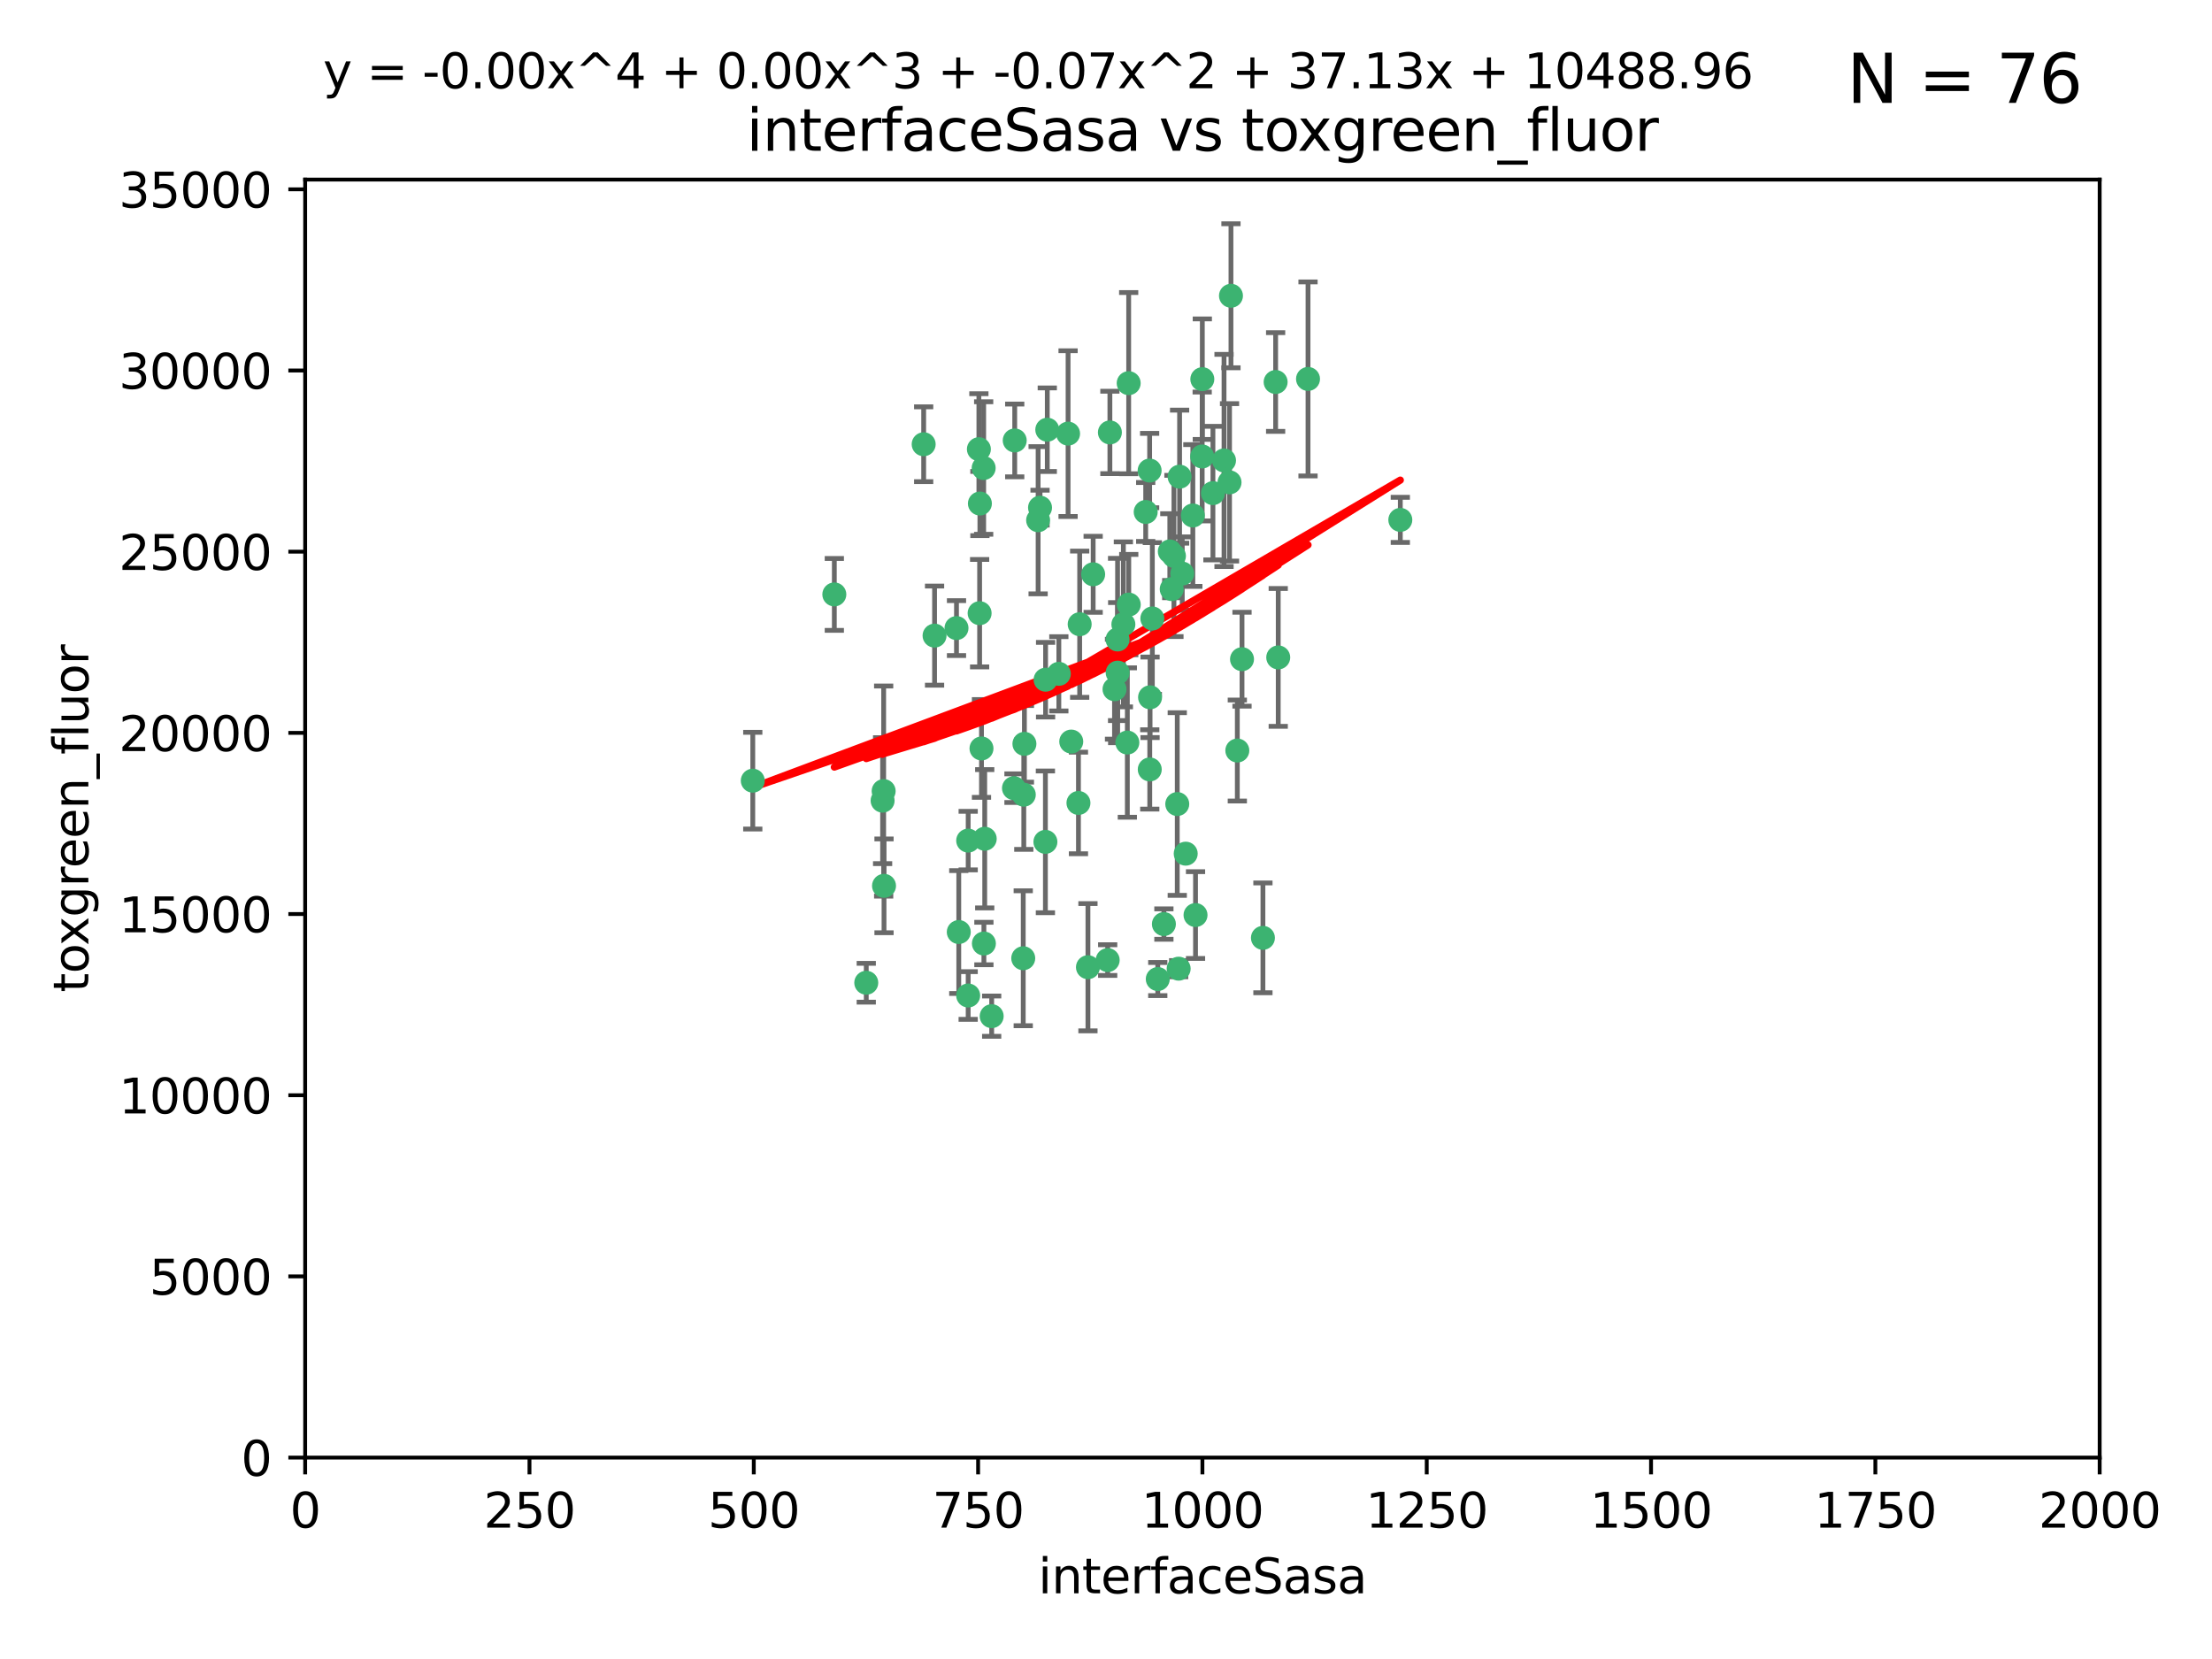 <?xml version="1.0" encoding="utf-8" standalone="no"?>
<!DOCTYPE svg PUBLIC "-//W3C//DTD SVG 1.1//EN"
  "http://www.w3.org/Graphics/SVG/1.1/DTD/svg11.dtd">
<svg xmlns:xlink="http://www.w3.org/1999/xlink" width="460.8pt" height="345.6pt" viewBox="0 0 460.8 345.6" xmlns="http://www.w3.org/2000/svg" version="1.1">
 <defs>
  <style type="text/css">*{stroke-linejoin: round; stroke-linecap: butt}</style>
 </defs>
 <g id="figure_1">
  <g id="patch_1">
   <path d="M 0 345.6 
L 460.8 345.6 
L 460.8 0 
L 0 0 
z
" style="fill: #ffffff"/>
  </g>
  <g id="axes_1">
   <g id="patch_2">
    <path d="M 63.571 303.64 
L 437.4 303.64 
L 437.4 37.411 
L 63.571 37.411 
z
" style="fill: #ffffff"/>
   </g>
   <g id="PathCollection_1">
    <defs>
     <path id="m4c916635c2" d="M 0 1.118 
C 0.297 1.118 0.581 1 0.791 0.791 
C 1 0.581 1.118 0.297 1.118 0 
C 1.118 -0.297 1 -0.581 0.791 -0.791 
C 0.581 -1 0.297 -1.118 0 -1.118 
C -0.297 -1.118 -0.581 -1 -0.791 -0.791 
C -1 -0.581 -1.118 -0.297 -1.118 0 
C -1.118 0.297 -1 0.581 -0.791 0.791 
C -0.581 1 -0.297 1.118 0 1.118 
z
" style="stroke: #3cb371"/>
    </defs>
    <g clip-path="url(#pb9a687ac9d)">
     <use xlink:href="#m4c916635c2" x="243.693" y="114.876" style="fill: #3cb371; stroke: #3cb371"/>
     <use xlink:href="#m4c916635c2" x="272.484" y="78.941" style="fill: #3cb371; stroke: #3cb371"/>
     <use xlink:href="#m4c916635c2" x="239.489" y="98.026" style="fill: #3cb371; stroke: #3cb371"/>
     <use xlink:href="#m4c916635c2" x="250.437" y="95.094" style="fill: #3cb371; stroke: #3cb371"/>
     <use xlink:href="#m4c916635c2" x="266.28" y="136.954" style="fill: #3cb371; stroke: #3cb371"/>
     <use xlink:href="#m4c916635c2" x="218.168" y="89.516" style="fill: #3cb371; stroke: #3cb371"/>
     <use xlink:href="#m4c916635c2" x="265.738" y="79.578" style="fill: #3cb371; stroke: #3cb371"/>
     <use xlink:href="#m4c916635c2" x="254.987" y="95.918" style="fill: #3cb371; stroke: #3cb371"/>
     <use xlink:href="#m4c916635c2" x="246.284" y="119.488" style="fill: #3cb371; stroke: #3cb371"/>
     <use xlink:href="#m4c916635c2" x="252.676" y="102.727" style="fill: #3cb371; stroke: #3cb371"/>
     <use xlink:href="#m4c916635c2" x="244.553" y="115.814" style="fill: #3cb371; stroke: #3cb371"/>
     <use xlink:href="#m4c916635c2" x="240.054" y="128.839" style="fill: #3cb371; stroke: #3cb371"/>
     <use xlink:href="#m4c916635c2" x="258.734" y="137.321" style="fill: #3cb371; stroke: #3cb371"/>
     <use xlink:href="#m4c916635c2" x="256.134" y="100.483" style="fill: #3cb371; stroke: #3cb371"/>
     <use xlink:href="#m4c916635c2" x="211.385" y="91.754" style="fill: #3cb371; stroke: #3cb371"/>
     <use xlink:href="#m4c916635c2" x="235.142" y="125.947" style="fill: #3cb371; stroke: #3cb371"/>
     <use xlink:href="#m4c916635c2" x="234.02" y="130.067" style="fill: #3cb371; stroke: #3cb371"/>
     <use xlink:href="#m4c916635c2" x="223.161" y="154.483" style="fill: #3cb371; stroke: #3cb371"/>
     <use xlink:href="#m4c916635c2" x="248.491" y="107.386" style="fill: #3cb371; stroke: #3cb371"/>
     <use xlink:href="#m4c916635c2" x="238.669" y="106.653" style="fill: #3cb371; stroke: #3cb371"/>
     <use xlink:href="#m4c916635c2" x="227.725" y="119.635" style="fill: #3cb371; stroke: #3cb371"/>
     <use xlink:href="#m4c916635c2" x="235.125" y="79.819" style="fill: #3cb371; stroke: #3cb371"/>
     <use xlink:href="#m4c916635c2" x="244.091" y="122.72" style="fill: #3cb371; stroke: #3cb371"/>
     <use xlink:href="#m4c916635c2" x="241.185" y="203.953" style="fill: #3cb371; stroke: #3cb371"/>
     <use xlink:href="#m4c916635c2" x="231.211" y="90.084" style="fill: #3cb371; stroke: #3cb371"/>
     <use xlink:href="#m4c916635c2" x="213.404" y="154.954" style="fill: #3cb371; stroke: #3cb371"/>
     <use xlink:href="#m4c916635c2" x="204.131" y="104.896" style="fill: #3cb371; stroke: #3cb371"/>
     <use xlink:href="#m4c916635c2" x="245.731" y="99.298" style="fill: #3cb371; stroke: #3cb371"/>
     <use xlink:href="#m4c916635c2" x="257.757" y="156.348" style="fill: #3cb371; stroke: #3cb371"/>
     <use xlink:href="#m4c916635c2" x="216.658" y="105.756" style="fill: #3cb371; stroke: #3cb371"/>
     <use xlink:href="#m4c916635c2" x="204.916" y="97.498" style="fill: #3cb371; stroke: #3cb371"/>
     <use xlink:href="#m4c916635c2" x="192.417" y="92.545" style="fill: #3cb371; stroke: #3cb371"/>
     <use xlink:href="#m4c916635c2" x="213.275" y="165.548" style="fill: #3cb371; stroke: #3cb371"/>
     <use xlink:href="#m4c916635c2" x="222.501" y="90.332" style="fill: #3cb371; stroke: #3cb371"/>
     <use xlink:href="#m4c916635c2" x="206.585" y="211.686" style="fill: #3cb371; stroke: #3cb371"/>
     <use xlink:href="#m4c916635c2" x="291.711" y="108.301" style="fill: #3cb371; stroke: #3cb371"/>
     <use xlink:href="#m4c916635c2" x="224.916" y="130.038" style="fill: #3cb371; stroke: #3cb371"/>
     <use xlink:href="#m4c916635c2" x="230.751" y="200.005" style="fill: #3cb371; stroke: #3cb371"/>
     <use xlink:href="#m4c916635c2" x="250.465" y="78.988" style="fill: #3cb371; stroke: #3cb371"/>
     <use xlink:href="#m4c916635c2" x="199.256" y="130.84" style="fill: #3cb371; stroke: #3cb371"/>
     <use xlink:href="#m4c916635c2" x="204.462" y="155.918" style="fill: #3cb371; stroke: #3cb371"/>
     <use xlink:href="#m4c916635c2" x="201.688" y="207.381" style="fill: #3cb371; stroke: #3cb371"/>
     <use xlink:href="#m4c916635c2" x="213.159" y="199.62" style="fill: #3cb371; stroke: #3cb371"/>
     <use xlink:href="#m4c916635c2" x="217.777" y="175.376" style="fill: #3cb371; stroke: #3cb371"/>
     <use xlink:href="#m4c916635c2" x="216.26" y="108.373" style="fill: #3cb371; stroke: #3cb371"/>
     <use xlink:href="#m4c916635c2" x="220.577" y="140.37" style="fill: #3cb371; stroke: #3cb371"/>
     <use xlink:href="#m4c916635c2" x="203.92" y="93.572" style="fill: #3cb371; stroke: #3cb371"/>
     <use xlink:href="#m4c916635c2" x="204.073" y="127.738" style="fill: #3cb371; stroke: #3cb371"/>
     <use xlink:href="#m4c916635c2" x="224.662" y="167.27" style="fill: #3cb371; stroke: #3cb371"/>
     <use xlink:href="#m4c916635c2" x="239.579" y="145.262" style="fill: #3cb371; stroke: #3cb371"/>
     <use xlink:href="#m4c916635c2" x="232.833" y="140.122" style="fill: #3cb371; stroke: #3cb371"/>
     <use xlink:href="#m4c916635c2" x="263.091" y="195.371" style="fill: #3cb371; stroke: #3cb371"/>
     <use xlink:href="#m4c916635c2" x="256.433" y="61.614" style="fill: #3cb371; stroke: #3cb371"/>
     <use xlink:href="#m4c916635c2" x="249.05" y="190.622" style="fill: #3cb371; stroke: #3cb371"/>
     <use xlink:href="#m4c916635c2" x="194.686" y="132.411" style="fill: #3cb371; stroke: #3cb371"/>
     <use xlink:href="#m4c916635c2" x="183.864" y="166.79" style="fill: #3cb371; stroke: #3cb371"/>
     <use xlink:href="#m4c916635c2" x="245.536" y="201.794" style="fill: #3cb371; stroke: #3cb371"/>
     <use xlink:href="#m4c916635c2" x="180.458" y="204.723" style="fill: #3cb371; stroke: #3cb371"/>
     <use xlink:href="#m4c916635c2" x="211.23" y="164.19" style="fill: #3cb371; stroke: #3cb371"/>
     <use xlink:href="#m4c916635c2" x="232.811" y="133.213" style="fill: #3cb371; stroke: #3cb371"/>
     <use xlink:href="#m4c916635c2" x="239.516" y="160.289" style="fill: #3cb371; stroke: #3cb371"/>
     <use xlink:href="#m4c916635c2" x="204.964" y="196.552" style="fill: #3cb371; stroke: #3cb371"/>
     <use xlink:href="#m4c916635c2" x="247.005" y="177.835" style="fill: #3cb371; stroke: #3cb371"/>
     <use xlink:href="#m4c916635c2" x="205.136" y="174.728" style="fill: #3cb371; stroke: #3cb371"/>
     <use xlink:href="#m4c916635c2" x="217.815" y="141.593" style="fill: #3cb371; stroke: #3cb371"/>
     <use xlink:href="#m4c916635c2" x="201.69" y="175.112" style="fill: #3cb371; stroke: #3cb371"/>
     <use xlink:href="#m4c916635c2" x="199.731" y="194.16" style="fill: #3cb371; stroke: #3cb371"/>
     <use xlink:href="#m4c916635c2" x="234.846" y="154.686" style="fill: #3cb371; stroke: #3cb371"/>
     <use xlink:href="#m4c916635c2" x="242.461" y="192.502" style="fill: #3cb371; stroke: #3cb371"/>
     <use xlink:href="#m4c916635c2" x="184.082" y="164.794" style="fill: #3cb371; stroke: #3cb371"/>
     <use xlink:href="#m4c916635c2" x="232.174" y="143.576" style="fill: #3cb371; stroke: #3cb371"/>
     <use xlink:href="#m4c916635c2" x="156.817" y="162.629" style="fill: #3cb371; stroke: #3cb371"/>
     <use xlink:href="#m4c916635c2" x="245.245" y="167.495" style="fill: #3cb371; stroke: #3cb371"/>
     <use xlink:href="#m4c916635c2" x="173.806" y="123.828" style="fill: #3cb371; stroke: #3cb371"/>
     <use xlink:href="#m4c916635c2" x="226.639" y="201.488" style="fill: #3cb371; stroke: #3cb371"/>
     <use xlink:href="#m4c916635c2" x="184.157" y="184.534" style="fill: #3cb371; stroke: #3cb371"/>
    </g>
   </g>
   <g id="matplotlib.axis_1">
    <g id="xtick_1">
     <g id="line2d_1">
      <defs>
       <path id="m534429668d" d="M 0 0 
L 0 3.5 
" style="stroke: #000000; stroke-width: 0.8"/>
      </defs>
      <g>
       <use xlink:href="#m534429668d" x="63.571" y="303.64" style="stroke: #000000; stroke-width: 0.8"/>
      </g>
     </g>
     <g id="text_1">
      <!-- 0 -->
      <g transform="translate(60.39 318.238)scale(0.1 -0.1)">
       <defs>
        <path id="DejaVuSans-30" d="M 2034 4250 
Q 1547 4250 1301 3770 
Q 1056 3291 1056 2328 
Q 1056 1369 1301 889 
Q 1547 409 2034 409 
Q 2525 409 2770 889 
Q 3016 1369 3016 2328 
Q 3016 3291 2770 3770 
Q 2525 4250 2034 4250 
z
M 2034 4750 
Q 2819 4750 3233 4129 
Q 3647 3509 3647 2328 
Q 3647 1150 3233 529 
Q 2819 -91 2034 -91 
Q 1250 -91 836 529 
Q 422 1150 422 2328 
Q 422 3509 836 4129 
Q 1250 4750 2034 4750 
z
" transform="scale(0.016)"/>
       </defs>
       <use xlink:href="#DejaVuSans-30"/>
      </g>
     </g>
    </g>
    <g id="xtick_2">
     <g id="line2d_2">
      <g>
       <use xlink:href="#m534429668d" x="110.3" y="303.64" style="stroke: #000000; stroke-width: 0.8"/>
      </g>
     </g>
     <g id="text_2">
      <!-- 250 -->
      <g transform="translate(100.756 318.238)scale(0.1 -0.1)">
       <defs>
        <path id="DejaVuSans-32" d="M 1228 531 
L 3431 531 
L 3431 0 
L 469 0 
L 469 531 
Q 828 903 1448 1529 
Q 2069 2156 2228 2338 
Q 2531 2678 2651 2914 
Q 2772 3150 2772 3378 
Q 2772 3750 2511 3984 
Q 2250 4219 1831 4219 
Q 1534 4219 1204 4116 
Q 875 4013 500 3803 
L 500 4441 
Q 881 4594 1212 4672 
Q 1544 4750 1819 4750 
Q 2544 4750 2975 4387 
Q 3406 4025 3406 3419 
Q 3406 3131 3298 2873 
Q 3191 2616 2906 2266 
Q 2828 2175 2409 1742 
Q 1991 1309 1228 531 
z
" transform="scale(0.016)"/>
        <path id="DejaVuSans-35" d="M 691 4666 
L 3169 4666 
L 3169 4134 
L 1269 4134 
L 1269 2991 
Q 1406 3038 1543 3061 
Q 1681 3084 1819 3084 
Q 2600 3084 3056 2656 
Q 3513 2228 3513 1497 
Q 3513 744 3044 326 
Q 2575 -91 1722 -91 
Q 1428 -91 1123 -41 
Q 819 9 494 109 
L 494 744 
Q 775 591 1075 516 
Q 1375 441 1709 441 
Q 2250 441 2565 725 
Q 2881 1009 2881 1497 
Q 2881 1984 2565 2268 
Q 2250 2553 1709 2553 
Q 1456 2553 1204 2497 
Q 953 2441 691 2322 
L 691 4666 
z
" transform="scale(0.016)"/>
       </defs>
       <use xlink:href="#DejaVuSans-32"/>
       <use xlink:href="#DejaVuSans-35" x="63.623"/>
       <use xlink:href="#DejaVuSans-30" x="127.246"/>
      </g>
     </g>
    </g>
    <g id="xtick_3">
     <g id="line2d_3">
      <g>
       <use xlink:href="#m534429668d" x="157.028" y="303.64" style="stroke: #000000; stroke-width: 0.8"/>
      </g>
     </g>
     <g id="text_3">
      <!-- 500 -->
      <g transform="translate(147.485 318.238)scale(0.1 -0.1)">
       <use xlink:href="#DejaVuSans-35"/>
       <use xlink:href="#DejaVuSans-30" x="63.623"/>
       <use xlink:href="#DejaVuSans-30" x="127.246"/>
      </g>
     </g>
    </g>
    <g id="xtick_4">
     <g id="line2d_4">
      <g>
       <use xlink:href="#m534429668d" x="203.757" y="303.64" style="stroke: #000000; stroke-width: 0.8"/>
      </g>
     </g>
     <g id="text_4">
      <!-- 750 -->
      <g transform="translate(194.213 318.238)scale(0.1 -0.1)">
       <defs>
        <path id="DejaVuSans-37" d="M 525 4666 
L 3525 4666 
L 3525 4397 
L 1831 0 
L 1172 0 
L 2766 4134 
L 525 4134 
L 525 4666 
z
" transform="scale(0.016)"/>
       </defs>
       <use xlink:href="#DejaVuSans-37"/>
       <use xlink:href="#DejaVuSans-35" x="63.623"/>
       <use xlink:href="#DejaVuSans-30" x="127.246"/>
      </g>
     </g>
    </g>
    <g id="xtick_5">
     <g id="line2d_5">
      <g>
       <use xlink:href="#m534429668d" x="250.486" y="303.64" style="stroke: #000000; stroke-width: 0.8"/>
      </g>
     </g>
     <g id="text_5">
      <!-- 1000 -->
      <g transform="translate(237.761 318.238)scale(0.1 -0.1)">
       <defs>
        <path id="DejaVuSans-31" d="M 794 531 
L 1825 531 
L 1825 4091 
L 703 3866 
L 703 4441 
L 1819 4666 
L 2450 4666 
L 2450 531 
L 3481 531 
L 3481 0 
L 794 0 
L 794 531 
z
" transform="scale(0.016)"/>
       </defs>
       <use xlink:href="#DejaVuSans-31"/>
       <use xlink:href="#DejaVuSans-30" x="63.623"/>
       <use xlink:href="#DejaVuSans-30" x="127.246"/>
       <use xlink:href="#DejaVuSans-30" x="190.869"/>
      </g>
     </g>
    </g>
    <g id="xtick_6">
     <g id="line2d_6">
      <g>
       <use xlink:href="#m534429668d" x="297.214" y="303.64" style="stroke: #000000; stroke-width: 0.8"/>
      </g>
     </g>
     <g id="text_6">
      <!-- 1250 -->
      <g transform="translate(284.489 318.238)scale(0.1 -0.1)">
       <use xlink:href="#DejaVuSans-31"/>
       <use xlink:href="#DejaVuSans-32" x="63.623"/>
       <use xlink:href="#DejaVuSans-35" x="127.246"/>
       <use xlink:href="#DejaVuSans-30" x="190.869"/>
      </g>
     </g>
    </g>
    <g id="xtick_7">
     <g id="line2d_7">
      <g>
       <use xlink:href="#m534429668d" x="343.943" y="303.64" style="stroke: #000000; stroke-width: 0.8"/>
      </g>
     </g>
     <g id="text_7">
      <!-- 1500 -->
      <g transform="translate(331.218 318.238)scale(0.1 -0.1)">
       <use xlink:href="#DejaVuSans-31"/>
       <use xlink:href="#DejaVuSans-35" x="63.623"/>
       <use xlink:href="#DejaVuSans-30" x="127.246"/>
       <use xlink:href="#DejaVuSans-30" x="190.869"/>
      </g>
     </g>
    </g>
    <g id="xtick_8">
     <g id="line2d_8">
      <g>
       <use xlink:href="#m534429668d" x="390.671" y="303.64" style="stroke: #000000; stroke-width: 0.8"/>
      </g>
     </g>
     <g id="text_8">
      <!-- 1750 -->
      <g transform="translate(377.946 318.238)scale(0.1 -0.1)">
       <use xlink:href="#DejaVuSans-31"/>
       <use xlink:href="#DejaVuSans-37" x="63.623"/>
       <use xlink:href="#DejaVuSans-35" x="127.246"/>
       <use xlink:href="#DejaVuSans-30" x="190.869"/>
      </g>
     </g>
    </g>
    <g id="xtick_9">
     <g id="line2d_9">
      <g>
       <use xlink:href="#m534429668d" x="437.4" y="303.64" style="stroke: #000000; stroke-width: 0.8"/>
      </g>
     </g>
     <g id="text_9">
      <!-- 2000 -->
      <g transform="translate(424.675 318.238)scale(0.1 -0.1)">
       <use xlink:href="#DejaVuSans-32"/>
       <use xlink:href="#DejaVuSans-30" x="63.623"/>
       <use xlink:href="#DejaVuSans-30" x="127.246"/>
       <use xlink:href="#DejaVuSans-30" x="190.869"/>
      </g>
     </g>
    </g>
    <g id="text_10">
     <!-- interfaceSasa -->
     <g transform="translate(216.279 331.917)scale(0.1 -0.1)">
      <defs>
       <path id="DejaVuSans-69" d="M 603 3500 
L 1178 3500 
L 1178 0 
L 603 0 
L 603 3500 
z
M 603 4863 
L 1178 4863 
L 1178 4134 
L 603 4134 
L 603 4863 
z
" transform="scale(0.016)"/>
       <path id="DejaVuSans-6e" d="M 3513 2113 
L 3513 0 
L 2938 0 
L 2938 2094 
Q 2938 2591 2744 2837 
Q 2550 3084 2163 3084 
Q 1697 3084 1428 2787 
Q 1159 2491 1159 1978 
L 1159 0 
L 581 0 
L 581 3500 
L 1159 3500 
L 1159 2956 
Q 1366 3272 1645 3428 
Q 1925 3584 2291 3584 
Q 2894 3584 3203 3211 
Q 3513 2838 3513 2113 
z
" transform="scale(0.016)"/>
       <path id="DejaVuSans-74" d="M 1172 4494 
L 1172 3500 
L 2356 3500 
L 2356 3053 
L 1172 3053 
L 1172 1153 
Q 1172 725 1289 603 
Q 1406 481 1766 481 
L 2356 481 
L 2356 0 
L 1766 0 
Q 1100 0 847 248 
Q 594 497 594 1153 
L 594 3053 
L 172 3053 
L 172 3500 
L 594 3500 
L 594 4494 
L 1172 4494 
z
" transform="scale(0.016)"/>
       <path id="DejaVuSans-65" d="M 3597 1894 
L 3597 1613 
L 953 1613 
Q 991 1019 1311 708 
Q 1631 397 2203 397 
Q 2534 397 2845 478 
Q 3156 559 3463 722 
L 3463 178 
Q 3153 47 2828 -22 
Q 2503 -91 2169 -91 
Q 1331 -91 842 396 
Q 353 884 353 1716 
Q 353 2575 817 3079 
Q 1281 3584 2069 3584 
Q 2775 3584 3186 3129 
Q 3597 2675 3597 1894 
z
M 3022 2063 
Q 3016 2534 2758 2815 
Q 2500 3097 2075 3097 
Q 1594 3097 1305 2825 
Q 1016 2553 972 2059 
L 3022 2063 
z
" transform="scale(0.016)"/>
       <path id="DejaVuSans-72" d="M 2631 2963 
Q 2534 3019 2420 3045 
Q 2306 3072 2169 3072 
Q 1681 3072 1420 2755 
Q 1159 2438 1159 1844 
L 1159 0 
L 581 0 
L 581 3500 
L 1159 3500 
L 1159 2956 
Q 1341 3275 1631 3429 
Q 1922 3584 2338 3584 
Q 2397 3584 2469 3576 
Q 2541 3569 2628 3553 
L 2631 2963 
z
" transform="scale(0.016)"/>
       <path id="DejaVuSans-66" d="M 2375 4863 
L 2375 4384 
L 1825 4384 
Q 1516 4384 1395 4259 
Q 1275 4134 1275 3809 
L 1275 3500 
L 2222 3500 
L 2222 3053 
L 1275 3053 
L 1275 0 
L 697 0 
L 697 3053 
L 147 3053 
L 147 3500 
L 697 3500 
L 697 3744 
Q 697 4328 969 4595 
Q 1241 4863 1831 4863 
L 2375 4863 
z
" transform="scale(0.016)"/>
       <path id="DejaVuSans-61" d="M 2194 1759 
Q 1497 1759 1228 1600 
Q 959 1441 959 1056 
Q 959 750 1161 570 
Q 1363 391 1709 391 
Q 2188 391 2477 730 
Q 2766 1069 2766 1631 
L 2766 1759 
L 2194 1759 
z
M 3341 1997 
L 3341 0 
L 2766 0 
L 2766 531 
Q 2569 213 2275 61 
Q 1981 -91 1556 -91 
Q 1019 -91 701 211 
Q 384 513 384 1019 
Q 384 1609 779 1909 
Q 1175 2209 1959 2209 
L 2766 2209 
L 2766 2266 
Q 2766 2663 2505 2880 
Q 2244 3097 1772 3097 
Q 1472 3097 1187 3025 
Q 903 2953 641 2809 
L 641 3341 
Q 956 3463 1253 3523 
Q 1550 3584 1831 3584 
Q 2591 3584 2966 3190 
Q 3341 2797 3341 1997 
z
" transform="scale(0.016)"/>
       <path id="DejaVuSans-63" d="M 3122 3366 
L 3122 2828 
Q 2878 2963 2633 3030 
Q 2388 3097 2138 3097 
Q 1578 3097 1268 2742 
Q 959 2388 959 1747 
Q 959 1106 1268 751 
Q 1578 397 2138 397 
Q 2388 397 2633 464 
Q 2878 531 3122 666 
L 3122 134 
Q 2881 22 2623 -34 
Q 2366 -91 2075 -91 
Q 1284 -91 818 406 
Q 353 903 353 1747 
Q 353 2603 823 3093 
Q 1294 3584 2113 3584 
Q 2378 3584 2631 3529 
Q 2884 3475 3122 3366 
z
" transform="scale(0.016)"/>
       <path id="DejaVuSans-53" d="M 3425 4513 
L 3425 3897 
Q 3066 4069 2747 4153 
Q 2428 4238 2131 4238 
Q 1616 4238 1336 4038 
Q 1056 3838 1056 3469 
Q 1056 3159 1242 3001 
Q 1428 2844 1947 2747 
L 2328 2669 
Q 3034 2534 3370 2195 
Q 3706 1856 3706 1288 
Q 3706 609 3251 259 
Q 2797 -91 1919 -91 
Q 1588 -91 1214 -16 
Q 841 59 441 206 
L 441 856 
Q 825 641 1194 531 
Q 1563 422 1919 422 
Q 2459 422 2753 634 
Q 3047 847 3047 1241 
Q 3047 1584 2836 1778 
Q 2625 1972 2144 2069 
L 1759 2144 
Q 1053 2284 737 2584 
Q 422 2884 422 3419 
Q 422 4038 858 4394 
Q 1294 4750 2059 4750 
Q 2388 4750 2728 4690 
Q 3069 4631 3425 4513 
z
" transform="scale(0.016)"/>
       <path id="DejaVuSans-73" d="M 2834 3397 
L 2834 2853 
Q 2591 2978 2328 3040 
Q 2066 3103 1784 3103 
Q 1356 3103 1142 2972 
Q 928 2841 928 2578 
Q 928 2378 1081 2264 
Q 1234 2150 1697 2047 
L 1894 2003 
Q 2506 1872 2764 1633 
Q 3022 1394 3022 966 
Q 3022 478 2636 193 
Q 2250 -91 1575 -91 
Q 1294 -91 989 -36 
Q 684 19 347 128 
L 347 722 
Q 666 556 975 473 
Q 1284 391 1588 391 
Q 1994 391 2212 530 
Q 2431 669 2431 922 
Q 2431 1156 2273 1281 
Q 2116 1406 1581 1522 
L 1381 1569 
Q 847 1681 609 1914 
Q 372 2147 372 2553 
Q 372 3047 722 3315 
Q 1072 3584 1716 3584 
Q 2034 3584 2315 3537 
Q 2597 3491 2834 3397 
z
" transform="scale(0.016)"/>
      </defs>
      <use xlink:href="#DejaVuSans-69"/>
      <use xlink:href="#DejaVuSans-6e" x="27.783"/>
      <use xlink:href="#DejaVuSans-74" x="91.162"/>
      <use xlink:href="#DejaVuSans-65" x="130.371"/>
      <use xlink:href="#DejaVuSans-72" x="191.895"/>
      <use xlink:href="#DejaVuSans-66" x="233.008"/>
      <use xlink:href="#DejaVuSans-61" x="268.213"/>
      <use xlink:href="#DejaVuSans-63" x="329.492"/>
      <use xlink:href="#DejaVuSans-65" x="384.473"/>
      <use xlink:href="#DejaVuSans-53" x="445.996"/>
      <use xlink:href="#DejaVuSans-61" x="509.473"/>
      <use xlink:href="#DejaVuSans-73" x="570.752"/>
      <use xlink:href="#DejaVuSans-61" x="622.852"/>
     </g>
    </g>
   </g>
   <g id="matplotlib.axis_2">
    <g id="ytick_1">
     <g id="line2d_10">
      <defs>
       <path id="m3ec7712973" d="M 0 0 
L -3.5 0 
" style="stroke: #000000; stroke-width: 0.8"/>
      </defs>
      <g>
       <use xlink:href="#m3ec7712973" x="63.571" y="303.64" style="stroke: #000000; stroke-width: 0.8"/>
      </g>
     </g>
     <g id="text_11">
      <!-- 0 -->
      <g transform="translate(50.209 307.439)scale(0.1 -0.1)">
       <use xlink:href="#DejaVuSans-30"/>
      </g>
     </g>
    </g>
    <g id="ytick_2">
     <g id="line2d_11">
      <g>
       <use xlink:href="#m3ec7712973" x="63.571" y="265.897" style="stroke: #000000; stroke-width: 0.8"/>
      </g>
     </g>
     <g id="text_12">
      <!-- 5000 -->
      <g transform="translate(31.121 269.696)scale(0.1 -0.1)">
       <use xlink:href="#DejaVuSans-35"/>
       <use xlink:href="#DejaVuSans-30" x="63.623"/>
       <use xlink:href="#DejaVuSans-30" x="127.246"/>
       <use xlink:href="#DejaVuSans-30" x="190.869"/>
      </g>
     </g>
    </g>
    <g id="ytick_3">
     <g id="line2d_12">
      <g>
       <use xlink:href="#m3ec7712973" x="63.571" y="228.154" style="stroke: #000000; stroke-width: 0.8"/>
      </g>
     </g>
     <g id="text_13">
      <!-- 10000 -->
      <g transform="translate(24.759 231.953)scale(0.1 -0.1)">
       <use xlink:href="#DejaVuSans-31"/>
       <use xlink:href="#DejaVuSans-30" x="63.623"/>
       <use xlink:href="#DejaVuSans-30" x="127.246"/>
       <use xlink:href="#DejaVuSans-30" x="190.869"/>
       <use xlink:href="#DejaVuSans-30" x="254.492"/>
      </g>
     </g>
    </g>
    <g id="ytick_4">
     <g id="line2d_13">
      <g>
       <use xlink:href="#m3ec7712973" x="63.571" y="190.411" style="stroke: #000000; stroke-width: 0.8"/>
      </g>
     </g>
     <g id="text_14">
      <!-- 15000 -->
      <g transform="translate(24.759 194.21)scale(0.1 -0.1)">
       <use xlink:href="#DejaVuSans-31"/>
       <use xlink:href="#DejaVuSans-35" x="63.623"/>
       <use xlink:href="#DejaVuSans-30" x="127.246"/>
       <use xlink:href="#DejaVuSans-30" x="190.869"/>
       <use xlink:href="#DejaVuSans-30" x="254.492"/>
      </g>
     </g>
    </g>
    <g id="ytick_5">
     <g id="line2d_14">
      <g>
       <use xlink:href="#m3ec7712973" x="63.571" y="152.668" style="stroke: #000000; stroke-width: 0.8"/>
      </g>
     </g>
     <g id="text_15">
      <!-- 20000 -->
      <g transform="translate(24.759 156.467)scale(0.1 -0.1)">
       <use xlink:href="#DejaVuSans-32"/>
       <use xlink:href="#DejaVuSans-30" x="63.623"/>
       <use xlink:href="#DejaVuSans-30" x="127.246"/>
       <use xlink:href="#DejaVuSans-30" x="190.869"/>
       <use xlink:href="#DejaVuSans-30" x="254.492"/>
      </g>
     </g>
    </g>
    <g id="ytick_6">
     <g id="line2d_15">
      <g>
       <use xlink:href="#m3ec7712973" x="63.571" y="114.925" style="stroke: #000000; stroke-width: 0.8"/>
      </g>
     </g>
     <g id="text_16">
      <!-- 25000 -->
      <g transform="translate(24.759 118.724)scale(0.1 -0.1)">
       <use xlink:href="#DejaVuSans-32"/>
       <use xlink:href="#DejaVuSans-35" x="63.623"/>
       <use xlink:href="#DejaVuSans-30" x="127.246"/>
       <use xlink:href="#DejaVuSans-30" x="190.869"/>
       <use xlink:href="#DejaVuSans-30" x="254.492"/>
      </g>
     </g>
    </g>
    <g id="ytick_7">
     <g id="line2d_16">
      <g>
       <use xlink:href="#m3ec7712973" x="63.571" y="77.181" style="stroke: #000000; stroke-width: 0.8"/>
      </g>
     </g>
     <g id="text_17">
      <!-- 30000 -->
      <g transform="translate(24.759 80.981)scale(0.1 -0.1)">
       <defs>
        <path id="DejaVuSans-33" d="M 2597 2516 
Q 3050 2419 3304 2112 
Q 3559 1806 3559 1356 
Q 3559 666 3084 287 
Q 2609 -91 1734 -91 
Q 1441 -91 1130 -33 
Q 819 25 488 141 
L 488 750 
Q 750 597 1062 519 
Q 1375 441 1716 441 
Q 2309 441 2620 675 
Q 2931 909 2931 1356 
Q 2931 1769 2642 2001 
Q 2353 2234 1838 2234 
L 1294 2234 
L 1294 2753 
L 1863 2753 
Q 2328 2753 2575 2939 
Q 2822 3125 2822 3475 
Q 2822 3834 2567 4026 
Q 2313 4219 1838 4219 
Q 1578 4219 1281 4162 
Q 984 4106 628 3988 
L 628 4550 
Q 988 4650 1302 4700 
Q 1616 4750 1894 4750 
Q 2613 4750 3031 4423 
Q 3450 4097 3450 3541 
Q 3450 3153 3228 2886 
Q 3006 2619 2597 2516 
z
" transform="scale(0.016)"/>
       </defs>
       <use xlink:href="#DejaVuSans-33"/>
       <use xlink:href="#DejaVuSans-30" x="63.623"/>
       <use xlink:href="#DejaVuSans-30" x="127.246"/>
       <use xlink:href="#DejaVuSans-30" x="190.869"/>
       <use xlink:href="#DejaVuSans-30" x="254.492"/>
      </g>
     </g>
    </g>
    <g id="ytick_8">
     <g id="line2d_17">
      <g>
       <use xlink:href="#m3ec7712973" x="63.571" y="39.438" style="stroke: #000000; stroke-width: 0.8"/>
      </g>
     </g>
     <g id="text_18">
      <!-- 35000 -->
      <g transform="translate(24.759 43.238)scale(0.1 -0.1)">
       <use xlink:href="#DejaVuSans-33"/>
       <use xlink:href="#DejaVuSans-35" x="63.623"/>
       <use xlink:href="#DejaVuSans-30" x="127.246"/>
       <use xlink:href="#DejaVuSans-30" x="190.869"/>
       <use xlink:href="#DejaVuSans-30" x="254.492"/>
      </g>
     </g>
    </g>
    <g id="text_19">
     <!-- toxgreen_fluor -->
     <g transform="translate(18.401 206.72)rotate(-90)scale(0.1 -0.1)">
      <defs>
       <path id="DejaVuSans-6f" d="M 1959 3097 
Q 1497 3097 1228 2736 
Q 959 2375 959 1747 
Q 959 1119 1226 758 
Q 1494 397 1959 397 
Q 2419 397 2687 759 
Q 2956 1122 2956 1747 
Q 2956 2369 2687 2733 
Q 2419 3097 1959 3097 
z
M 1959 3584 
Q 2709 3584 3137 3096 
Q 3566 2609 3566 1747 
Q 3566 888 3137 398 
Q 2709 -91 1959 -91 
Q 1206 -91 779 398 
Q 353 888 353 1747 
Q 353 2609 779 3096 
Q 1206 3584 1959 3584 
z
" transform="scale(0.016)"/>
       <path id="DejaVuSans-78" d="M 3513 3500 
L 2247 1797 
L 3578 0 
L 2900 0 
L 1881 1375 
L 863 0 
L 184 0 
L 1544 1831 
L 300 3500 
L 978 3500 
L 1906 2253 
L 2834 3500 
L 3513 3500 
z
" transform="scale(0.016)"/>
       <path id="DejaVuSans-67" d="M 2906 1791 
Q 2906 2416 2648 2759 
Q 2391 3103 1925 3103 
Q 1463 3103 1205 2759 
Q 947 2416 947 1791 
Q 947 1169 1205 825 
Q 1463 481 1925 481 
Q 2391 481 2648 825 
Q 2906 1169 2906 1791 
z
M 3481 434 
Q 3481 -459 3084 -895 
Q 2688 -1331 1869 -1331 
Q 1566 -1331 1297 -1286 
Q 1028 -1241 775 -1147 
L 775 -588 
Q 1028 -725 1275 -790 
Q 1522 -856 1778 -856 
Q 2344 -856 2625 -561 
Q 2906 -266 2906 331 
L 2906 616 
Q 2728 306 2450 153 
Q 2172 0 1784 0 
Q 1141 0 747 490 
Q 353 981 353 1791 
Q 353 2603 747 3093 
Q 1141 3584 1784 3584 
Q 2172 3584 2450 3431 
Q 2728 3278 2906 2969 
L 2906 3500 
L 3481 3500 
L 3481 434 
z
" transform="scale(0.016)"/>
       <path id="DejaVuSans-5f" d="M 3263 -1063 
L 3263 -1509 
L -63 -1509 
L -63 -1063 
L 3263 -1063 
z
" transform="scale(0.016)"/>
       <path id="DejaVuSans-6c" d="M 603 4863 
L 1178 4863 
L 1178 0 
L 603 0 
L 603 4863 
z
" transform="scale(0.016)"/>
       <path id="DejaVuSans-75" d="M 544 1381 
L 544 3500 
L 1119 3500 
L 1119 1403 
Q 1119 906 1312 657 
Q 1506 409 1894 409 
Q 2359 409 2629 706 
Q 2900 1003 2900 1516 
L 2900 3500 
L 3475 3500 
L 3475 0 
L 2900 0 
L 2900 538 
Q 2691 219 2414 64 
Q 2138 -91 1772 -91 
Q 1169 -91 856 284 
Q 544 659 544 1381 
z
M 1991 3584 
L 1991 3584 
z
" transform="scale(0.016)"/>
      </defs>
      <use xlink:href="#DejaVuSans-74"/>
      <use xlink:href="#DejaVuSans-6f" x="39.209"/>
      <use xlink:href="#DejaVuSans-78" x="97.266"/>
      <use xlink:href="#DejaVuSans-67" x="156.445"/>
      <use xlink:href="#DejaVuSans-72" x="219.922"/>
      <use xlink:href="#DejaVuSans-65" x="258.785"/>
      <use xlink:href="#DejaVuSans-65" x="320.309"/>
      <use xlink:href="#DejaVuSans-6e" x="381.832"/>
      <use xlink:href="#DejaVuSans-5f" x="445.211"/>
      <use xlink:href="#DejaVuSans-66" x="495.211"/>
      <use xlink:href="#DejaVuSans-6c" x="530.416"/>
      <use xlink:href="#DejaVuSans-75" x="558.199"/>
      <use xlink:href="#DejaVuSans-6f" x="621.578"/>
      <use xlink:href="#DejaVuSans-72" x="682.76"/>
     </g>
    </g>
   </g>
   <g id="LineCollection_1">
    <path d="M 243.693 122.737 
L 243.693 107.014 
" clip-path="url(#pb9a687ac9d)" style="fill: none; stroke: #696969"/>
    <path d="M 272.484 99.149 
L 272.484 58.733 
" clip-path="url(#pb9a687ac9d)" style="fill: none; stroke: #696969"/>
    <path d="M 239.489 105.772 
L 239.489 90.281 
" clip-path="url(#pb9a687ac9d)" style="fill: none; stroke: #696969"/>
    <path d="M 250.437 108.514 
L 250.437 81.675 
" clip-path="url(#pb9a687ac9d)" style="fill: none; stroke: #696969"/>
    <path d="M 266.28 151.309 
L 266.28 122.599 
" clip-path="url(#pb9a687ac9d)" style="fill: none; stroke: #696969"/>
    <path d="M 218.168 98.217 
L 218.168 80.815 
" clip-path="url(#pb9a687ac9d)" style="fill: none; stroke: #696969"/>
    <path d="M 265.738 89.863 
L 265.738 69.294 
" clip-path="url(#pb9a687ac9d)" style="fill: none; stroke: #696969"/>
    <path d="M 254.987 118.013 
L 254.987 73.824 
" clip-path="url(#pb9a687ac9d)" style="fill: none; stroke: #696969"/>
    <path d="M 246.284 127.133 
L 246.284 111.844 
" clip-path="url(#pb9a687ac9d)" style="fill: none; stroke: #696969"/>
    <path d="M 252.676 116.638 
L 252.676 88.815 
" clip-path="url(#pb9a687ac9d)" style="fill: none; stroke: #696969"/>
    <path d="M 244.553 132.604 
L 244.553 99.024 
" clip-path="url(#pb9a687ac9d)" style="fill: none; stroke: #696969"/>
    <path d="M 240.054 144.637 
L 240.054 113.041 
" clip-path="url(#pb9a687ac9d)" style="fill: none; stroke: #696969"/>
    <path d="M 258.734 147.102 
L 258.734 127.541 
" clip-path="url(#pb9a687ac9d)" style="fill: none; stroke: #696969"/>
    <path d="M 256.134 116.878 
L 256.134 84.088 
" clip-path="url(#pb9a687ac9d)" style="fill: none; stroke: #696969"/>
    <path d="M 211.385 99.334 
L 211.385 84.174 
" clip-path="url(#pb9a687ac9d)" style="fill: none; stroke: #696969"/>
    <path d="M 235.142 136.397 
L 235.142 115.497 
" clip-path="url(#pb9a687ac9d)" style="fill: none; stroke: #696969"/>
    <path d="M 234.02 147.25 
L 234.02 112.885 
" clip-path="url(#pb9a687ac9d)" style="fill: none; stroke: #696969"/>
    <path d="M 223.161 155.048 
L 223.161 153.918 
" clip-path="url(#pb9a687ac9d)" style="fill: none; stroke: #696969"/>
    <path d="M 248.491 122.155 
L 248.491 92.617 
" clip-path="url(#pb9a687ac9d)" style="fill: none; stroke: #696969"/>
    <path d="M 238.669 112.792 
L 238.669 100.514 
" clip-path="url(#pb9a687ac9d)" style="fill: none; stroke: #696969"/>
    <path d="M 227.725 127.554 
L 227.725 111.717 
" clip-path="url(#pb9a687ac9d)" style="fill: none; stroke: #696969"/>
    <path d="M 235.125 98.693 
L 235.125 60.945 
" clip-path="url(#pb9a687ac9d)" style="fill: none; stroke: #696969"/>
    <path d="M 244.091 124.514 
L 244.091 120.926 
" clip-path="url(#pb9a687ac9d)" style="fill: none; stroke: #696969"/>
    <path d="M 241.185 207.405 
L 241.185 200.501 
" clip-path="url(#pb9a687ac9d)" style="fill: none; stroke: #696969"/>
    <path d="M 231.211 98.668 
L 231.211 81.501 
" clip-path="url(#pb9a687ac9d)" style="fill: none; stroke: #696969"/>
    <path d="M 213.404 162.929 
L 213.404 146.979 
" clip-path="url(#pb9a687ac9d)" style="fill: none; stroke: #696969"/>
    <path d="M 204.131 111.578 
L 204.131 98.214 
" clip-path="url(#pb9a687ac9d)" style="fill: none; stroke: #696969"/>
    <path d="M 245.731 113.157 
L 245.731 85.439 
" clip-path="url(#pb9a687ac9d)" style="fill: none; stroke: #696969"/>
    <path d="M 257.757 166.868 
L 257.757 145.829 
" clip-path="url(#pb9a687ac9d)" style="fill: none; stroke: #696969"/>
    <path d="M 216.658 109.392 
L 216.658 102.12 
" clip-path="url(#pb9a687ac9d)" style="fill: none; stroke: #696969"/>
    <path d="M 204.916 111.302 
L 204.916 83.693 
" clip-path="url(#pb9a687ac9d)" style="fill: none; stroke: #696969"/>
    <path d="M 192.417 100.341 
L 192.417 84.749 
" clip-path="url(#pb9a687ac9d)" style="fill: none; stroke: #696969"/>
    <path d="M 213.275 176.939 
L 213.275 154.157 
" clip-path="url(#pb9a687ac9d)" style="fill: none; stroke: #696969"/>
    <path d="M 222.501 107.592 
L 222.501 73.071 
" clip-path="url(#pb9a687ac9d)" style="fill: none; stroke: #696969"/>
    <path d="M 206.585 215.883 
L 206.585 207.488 
" clip-path="url(#pb9a687ac9d)" style="fill: none; stroke: #696969"/>
    <path d="M 291.711 113.001 
L 291.711 103.601 
" clip-path="url(#pb9a687ac9d)" style="fill: none; stroke: #696969"/>
    <path d="M 224.916 145.27 
L 224.916 114.805 
" clip-path="url(#pb9a687ac9d)" style="fill: none; stroke: #696969"/>
    <path d="M 230.751 203.204 
L 230.751 196.806 
" clip-path="url(#pb9a687ac9d)" style="fill: none; stroke: #696969"/>
    <path d="M 250.465 91.541 
L 250.465 66.434 
" clip-path="url(#pb9a687ac9d)" style="fill: none; stroke: #696969"/>
    <path d="M 199.256 136.561 
L 199.256 125.12 
" clip-path="url(#pb9a687ac9d)" style="fill: none; stroke: #696969"/>
    <path d="M 204.462 166.104 
L 204.462 145.732 
" clip-path="url(#pb9a687ac9d)" style="fill: none; stroke: #696969"/>
    <path d="M 201.688 212.35 
L 201.688 202.411 
" clip-path="url(#pb9a687ac9d)" style="fill: none; stroke: #696969"/>
    <path d="M 213.159 213.675 
L 213.159 185.565 
" clip-path="url(#pb9a687ac9d)" style="fill: none; stroke: #696969"/>
    <path d="M 217.777 190.142 
L 217.777 160.609 
" clip-path="url(#pb9a687ac9d)" style="fill: none; stroke: #696969"/>
    <path d="M 216.26 123.707 
L 216.26 93.039 
" clip-path="url(#pb9a687ac9d)" style="fill: none; stroke: #696969"/>
    <path d="M 220.577 148.106 
L 220.577 132.634 
" clip-path="url(#pb9a687ac9d)" style="fill: none; stroke: #696969"/>
    <path d="M 203.92 105.129 
L 203.92 82.016 
" clip-path="url(#pb9a687ac9d)" style="fill: none; stroke: #696969"/>
    <path d="M 204.073 138.926 
L 204.073 116.549 
" clip-path="url(#pb9a687ac9d)" style="fill: none; stroke: #696969"/>
    <path d="M 224.662 177.849 
L 224.662 156.691 
" clip-path="url(#pb9a687ac9d)" style="fill: none; stroke: #696969"/>
    <path d="M 239.579 153.647 
L 239.579 136.877 
" clip-path="url(#pb9a687ac9d)" style="fill: none; stroke: #696969"/>
    <path d="M 232.833 154.719 
L 232.833 125.526 
" clip-path="url(#pb9a687ac9d)" style="fill: none; stroke: #696969"/>
    <path d="M 263.091 206.807 
L 263.091 183.935 
" clip-path="url(#pb9a687ac9d)" style="fill: none; stroke: #696969"/>
    <path d="M 256.433 76.614 
L 256.433 46.614 
" clip-path="url(#pb9a687ac9d)" style="fill: none; stroke: #696969"/>
    <path d="M 249.05 199.661 
L 249.05 181.584 
" clip-path="url(#pb9a687ac9d)" style="fill: none; stroke: #696969"/>
    <path d="M 194.686 142.738 
L 194.686 122.084 
" clip-path="url(#pb9a687ac9d)" style="fill: none; stroke: #696969"/>
    <path d="M 183.864 179.908 
L 183.864 153.671 
" clip-path="url(#pb9a687ac9d)" style="fill: none; stroke: #696969"/>
    <path d="M 245.536 203.481 
L 245.536 200.106 
" clip-path="url(#pb9a687ac9d)" style="fill: none; stroke: #696969"/>
    <path d="M 180.458 208.763 
L 180.458 200.682 
" clip-path="url(#pb9a687ac9d)" style="fill: none; stroke: #696969"/>
    <path d="M 211.23 167.175 
L 211.23 161.206 
" clip-path="url(#pb9a687ac9d)" style="fill: none; stroke: #696969"/>
    <path d="M 232.811 150.11 
L 232.811 116.316 
" clip-path="url(#pb9a687ac9d)" style="fill: none; stroke: #696969"/>
    <path d="M 239.516 168.551 
L 239.516 152.026 
" clip-path="url(#pb9a687ac9d)" style="fill: none; stroke: #696969"/>
    <path d="M 204.964 200.974 
L 204.964 192.13 
" clip-path="url(#pb9a687ac9d)" style="fill: none; stroke: #696969"/>
    <path d="M 247.005 178.539 
L 247.005 177.132 
" clip-path="url(#pb9a687ac9d)" style="fill: none; stroke: #696969"/>
    <path d="M 205.136 189.135 
L 205.136 160.322 
" clip-path="url(#pb9a687ac9d)" style="fill: none; stroke: #696969"/>
    <path d="M 217.815 149.363 
L 217.815 133.823 
" clip-path="url(#pb9a687ac9d)" style="fill: none; stroke: #696969"/>
    <path d="M 201.69 181.212 
L 201.69 169.013 
" clip-path="url(#pb9a687ac9d)" style="fill: none; stroke: #696969"/>
    <path d="M 199.731 206.958 
L 199.731 181.362 
" clip-path="url(#pb9a687ac9d)" style="fill: none; stroke: #696969"/>
    <path d="M 234.846 170.247 
L 234.846 139.125 
" clip-path="url(#pb9a687ac9d)" style="fill: none; stroke: #696969"/>
    <path d="M 242.461 195.669 
L 242.461 189.335 
" clip-path="url(#pb9a687ac9d)" style="fill: none; stroke: #696969"/>
    <path d="M 184.082 186.68 
L 184.082 142.908 
" clip-path="url(#pb9a687ac9d)" style="fill: none; stroke: #696969"/>
    <path d="M 232.174 153.98 
L 232.174 133.171 
" clip-path="url(#pb9a687ac9d)" style="fill: none; stroke: #696969"/>
    <path d="M 156.817 172.703 
L 156.817 152.555 
" clip-path="url(#pb9a687ac9d)" style="fill: none; stroke: #696969"/>
    <path d="M 245.245 186.519 
L 245.245 148.47 
" clip-path="url(#pb9a687ac9d)" style="fill: none; stroke: #696969"/>
    <path d="M 173.806 131.314 
L 173.806 116.343 
" clip-path="url(#pb9a687ac9d)" style="fill: none; stroke: #696969"/>
    <path d="M 226.639 214.744 
L 226.639 188.233 
" clip-path="url(#pb9a687ac9d)" style="fill: none; stroke: #696969"/>
    <path d="M 184.157 194.3 
L 184.157 174.769 
" clip-path="url(#pb9a687ac9d)" style="fill: none; stroke: #696969"/>
   </g>
   <g id="line2d_18">
    <defs>
     <path id="m1482c8ed64" d="M 2 0 
L -2 -0 
" style="stroke: #696969"/>
    </defs>
    <g clip-path="url(#pb9a687ac9d)">
     <use xlink:href="#m1482c8ed64" x="243.693" y="122.737" style="fill: #696969; stroke: #696969"/>
     <use xlink:href="#m1482c8ed64" x="272.484" y="99.149" style="fill: #696969; stroke: #696969"/>
     <use xlink:href="#m1482c8ed64" x="239.489" y="105.772" style="fill: #696969; stroke: #696969"/>
     <use xlink:href="#m1482c8ed64" x="250.437" y="108.514" style="fill: #696969; stroke: #696969"/>
     <use xlink:href="#m1482c8ed64" x="266.28" y="151.309" style="fill: #696969; stroke: #696969"/>
     <use xlink:href="#m1482c8ed64" x="218.168" y="98.217" style="fill: #696969; stroke: #696969"/>
     <use xlink:href="#m1482c8ed64" x="265.738" y="89.863" style="fill: #696969; stroke: #696969"/>
     <use xlink:href="#m1482c8ed64" x="254.987" y="118.013" style="fill: #696969; stroke: #696969"/>
     <use xlink:href="#m1482c8ed64" x="246.284" y="127.133" style="fill: #696969; stroke: #696969"/>
     <use xlink:href="#m1482c8ed64" x="252.676" y="116.638" style="fill: #696969; stroke: #696969"/>
     <use xlink:href="#m1482c8ed64" x="244.553" y="132.604" style="fill: #696969; stroke: #696969"/>
     <use xlink:href="#m1482c8ed64" x="240.054" y="144.637" style="fill: #696969; stroke: #696969"/>
     <use xlink:href="#m1482c8ed64" x="258.734" y="147.102" style="fill: #696969; stroke: #696969"/>
     <use xlink:href="#m1482c8ed64" x="256.134" y="116.878" style="fill: #696969; stroke: #696969"/>
     <use xlink:href="#m1482c8ed64" x="211.385" y="99.334" style="fill: #696969; stroke: #696969"/>
     <use xlink:href="#m1482c8ed64" x="235.142" y="136.397" style="fill: #696969; stroke: #696969"/>
     <use xlink:href="#m1482c8ed64" x="234.02" y="147.25" style="fill: #696969; stroke: #696969"/>
     <use xlink:href="#m1482c8ed64" x="223.161" y="155.048" style="fill: #696969; stroke: #696969"/>
     <use xlink:href="#m1482c8ed64" x="248.491" y="122.155" style="fill: #696969; stroke: #696969"/>
     <use xlink:href="#m1482c8ed64" x="238.669" y="112.792" style="fill: #696969; stroke: #696969"/>
     <use xlink:href="#m1482c8ed64" x="227.725" y="127.554" style="fill: #696969; stroke: #696969"/>
     <use xlink:href="#m1482c8ed64" x="235.125" y="98.693" style="fill: #696969; stroke: #696969"/>
     <use xlink:href="#m1482c8ed64" x="244.091" y="124.514" style="fill: #696969; stroke: #696969"/>
     <use xlink:href="#m1482c8ed64" x="241.185" y="207.405" style="fill: #696969; stroke: #696969"/>
     <use xlink:href="#m1482c8ed64" x="231.211" y="98.668" style="fill: #696969; stroke: #696969"/>
     <use xlink:href="#m1482c8ed64" x="213.404" y="162.929" style="fill: #696969; stroke: #696969"/>
     <use xlink:href="#m1482c8ed64" x="204.131" y="111.578" style="fill: #696969; stroke: #696969"/>
     <use xlink:href="#m1482c8ed64" x="245.731" y="113.157" style="fill: #696969; stroke: #696969"/>
     <use xlink:href="#m1482c8ed64" x="257.757" y="166.868" style="fill: #696969; stroke: #696969"/>
     <use xlink:href="#m1482c8ed64" x="216.658" y="109.392" style="fill: #696969; stroke: #696969"/>
     <use xlink:href="#m1482c8ed64" x="204.916" y="111.302" style="fill: #696969; stroke: #696969"/>
     <use xlink:href="#m1482c8ed64" x="192.417" y="100.341" style="fill: #696969; stroke: #696969"/>
     <use xlink:href="#m1482c8ed64" x="213.275" y="176.939" style="fill: #696969; stroke: #696969"/>
     <use xlink:href="#m1482c8ed64" x="222.501" y="107.592" style="fill: #696969; stroke: #696969"/>
     <use xlink:href="#m1482c8ed64" x="206.585" y="215.883" style="fill: #696969; stroke: #696969"/>
     <use xlink:href="#m1482c8ed64" x="291.711" y="113.001" style="fill: #696969; stroke: #696969"/>
     <use xlink:href="#m1482c8ed64" x="224.916" y="145.27" style="fill: #696969; stroke: #696969"/>
     <use xlink:href="#m1482c8ed64" x="230.751" y="203.204" style="fill: #696969; stroke: #696969"/>
     <use xlink:href="#m1482c8ed64" x="250.465" y="91.541" style="fill: #696969; stroke: #696969"/>
     <use xlink:href="#m1482c8ed64" x="199.256" y="136.561" style="fill: #696969; stroke: #696969"/>
     <use xlink:href="#m1482c8ed64" x="204.462" y="166.104" style="fill: #696969; stroke: #696969"/>
     <use xlink:href="#m1482c8ed64" x="201.688" y="212.35" style="fill: #696969; stroke: #696969"/>
     <use xlink:href="#m1482c8ed64" x="213.159" y="213.675" style="fill: #696969; stroke: #696969"/>
     <use xlink:href="#m1482c8ed64" x="217.777" y="190.142" style="fill: #696969; stroke: #696969"/>
     <use xlink:href="#m1482c8ed64" x="216.26" y="123.707" style="fill: #696969; stroke: #696969"/>
     <use xlink:href="#m1482c8ed64" x="220.577" y="148.106" style="fill: #696969; stroke: #696969"/>
     <use xlink:href="#m1482c8ed64" x="203.92" y="105.129" style="fill: #696969; stroke: #696969"/>
     <use xlink:href="#m1482c8ed64" x="204.073" y="138.926" style="fill: #696969; stroke: #696969"/>
     <use xlink:href="#m1482c8ed64" x="224.662" y="177.849" style="fill: #696969; stroke: #696969"/>
     <use xlink:href="#m1482c8ed64" x="239.579" y="153.647" style="fill: #696969; stroke: #696969"/>
     <use xlink:href="#m1482c8ed64" x="232.833" y="154.719" style="fill: #696969; stroke: #696969"/>
     <use xlink:href="#m1482c8ed64" x="263.091" y="206.807" style="fill: #696969; stroke: #696969"/>
     <use xlink:href="#m1482c8ed64" x="256.433" y="76.614" style="fill: #696969; stroke: #696969"/>
     <use xlink:href="#m1482c8ed64" x="249.05" y="199.661" style="fill: #696969; stroke: #696969"/>
     <use xlink:href="#m1482c8ed64" x="194.686" y="142.738" style="fill: #696969; stroke: #696969"/>
     <use xlink:href="#m1482c8ed64" x="183.864" y="179.908" style="fill: #696969; stroke: #696969"/>
     <use xlink:href="#m1482c8ed64" x="245.536" y="203.481" style="fill: #696969; stroke: #696969"/>
     <use xlink:href="#m1482c8ed64" x="180.458" y="208.763" style="fill: #696969; stroke: #696969"/>
     <use xlink:href="#m1482c8ed64" x="211.23" y="167.175" style="fill: #696969; stroke: #696969"/>
     <use xlink:href="#m1482c8ed64" x="232.811" y="150.11" style="fill: #696969; stroke: #696969"/>
     <use xlink:href="#m1482c8ed64" x="239.516" y="168.551" style="fill: #696969; stroke: #696969"/>
     <use xlink:href="#m1482c8ed64" x="204.964" y="200.974" style="fill: #696969; stroke: #696969"/>
     <use xlink:href="#m1482c8ed64" x="247.005" y="178.539" style="fill: #696969; stroke: #696969"/>
     <use xlink:href="#m1482c8ed64" x="205.136" y="189.135" style="fill: #696969; stroke: #696969"/>
     <use xlink:href="#m1482c8ed64" x="217.815" y="149.363" style="fill: #696969; stroke: #696969"/>
     <use xlink:href="#m1482c8ed64" x="201.69" y="181.212" style="fill: #696969; stroke: #696969"/>
     <use xlink:href="#m1482c8ed64" x="199.731" y="206.958" style="fill: #696969; stroke: #696969"/>
     <use xlink:href="#m1482c8ed64" x="234.846" y="170.247" style="fill: #696969; stroke: #696969"/>
     <use xlink:href="#m1482c8ed64" x="242.461" y="195.669" style="fill: #696969; stroke: #696969"/>
     <use xlink:href="#m1482c8ed64" x="184.082" y="186.68" style="fill: #696969; stroke: #696969"/>
     <use xlink:href="#m1482c8ed64" x="232.174" y="153.98" style="fill: #696969; stroke: #696969"/>
     <use xlink:href="#m1482c8ed64" x="156.817" y="172.703" style="fill: #696969; stroke: #696969"/>
     <use xlink:href="#m1482c8ed64" x="245.245" y="186.519" style="fill: #696969; stroke: #696969"/>
     <use xlink:href="#m1482c8ed64" x="173.806" y="131.314" style="fill: #696969; stroke: #696969"/>
     <use xlink:href="#m1482c8ed64" x="226.639" y="214.744" style="fill: #696969; stroke: #696969"/>
     <use xlink:href="#m1482c8ed64" x="184.157" y="194.3" style="fill: #696969; stroke: #696969"/>
    </g>
   </g>
   <g id="line2d_19">
    <g clip-path="url(#pb9a687ac9d)">
     <use xlink:href="#m1482c8ed64" x="243.693" y="107.014" style="fill: #696969; stroke: #696969"/>
     <use xlink:href="#m1482c8ed64" x="272.484" y="58.733" style="fill: #696969; stroke: #696969"/>
     <use xlink:href="#m1482c8ed64" x="239.489" y="90.281" style="fill: #696969; stroke: #696969"/>
     <use xlink:href="#m1482c8ed64" x="250.437" y="81.675" style="fill: #696969; stroke: #696969"/>
     <use xlink:href="#m1482c8ed64" x="266.28" y="122.599" style="fill: #696969; stroke: #696969"/>
     <use xlink:href="#m1482c8ed64" x="218.168" y="80.815" style="fill: #696969; stroke: #696969"/>
     <use xlink:href="#m1482c8ed64" x="265.738" y="69.294" style="fill: #696969; stroke: #696969"/>
     <use xlink:href="#m1482c8ed64" x="254.987" y="73.824" style="fill: #696969; stroke: #696969"/>
     <use xlink:href="#m1482c8ed64" x="246.284" y="111.844" style="fill: #696969; stroke: #696969"/>
     <use xlink:href="#m1482c8ed64" x="252.676" y="88.815" style="fill: #696969; stroke: #696969"/>
     <use xlink:href="#m1482c8ed64" x="244.553" y="99.024" style="fill: #696969; stroke: #696969"/>
     <use xlink:href="#m1482c8ed64" x="240.054" y="113.041" style="fill: #696969; stroke: #696969"/>
     <use xlink:href="#m1482c8ed64" x="258.734" y="127.541" style="fill: #696969; stroke: #696969"/>
     <use xlink:href="#m1482c8ed64" x="256.134" y="84.088" style="fill: #696969; stroke: #696969"/>
     <use xlink:href="#m1482c8ed64" x="211.385" y="84.174" style="fill: #696969; stroke: #696969"/>
     <use xlink:href="#m1482c8ed64" x="235.142" y="115.497" style="fill: #696969; stroke: #696969"/>
     <use xlink:href="#m1482c8ed64" x="234.02" y="112.885" style="fill: #696969; stroke: #696969"/>
     <use xlink:href="#m1482c8ed64" x="223.161" y="153.918" style="fill: #696969; stroke: #696969"/>
     <use xlink:href="#m1482c8ed64" x="248.491" y="92.617" style="fill: #696969; stroke: #696969"/>
     <use xlink:href="#m1482c8ed64" x="238.669" y="100.514" style="fill: #696969; stroke: #696969"/>
     <use xlink:href="#m1482c8ed64" x="227.725" y="111.717" style="fill: #696969; stroke: #696969"/>
     <use xlink:href="#m1482c8ed64" x="235.125" y="60.945" style="fill: #696969; stroke: #696969"/>
     <use xlink:href="#m1482c8ed64" x="244.091" y="120.926" style="fill: #696969; stroke: #696969"/>
     <use xlink:href="#m1482c8ed64" x="241.185" y="200.501" style="fill: #696969; stroke: #696969"/>
     <use xlink:href="#m1482c8ed64" x="231.211" y="81.501" style="fill: #696969; stroke: #696969"/>
     <use xlink:href="#m1482c8ed64" x="213.404" y="146.979" style="fill: #696969; stroke: #696969"/>
     <use xlink:href="#m1482c8ed64" x="204.131" y="98.214" style="fill: #696969; stroke: #696969"/>
     <use xlink:href="#m1482c8ed64" x="245.731" y="85.439" style="fill: #696969; stroke: #696969"/>
     <use xlink:href="#m1482c8ed64" x="257.757" y="145.829" style="fill: #696969; stroke: #696969"/>
     <use xlink:href="#m1482c8ed64" x="216.658" y="102.12" style="fill: #696969; stroke: #696969"/>
     <use xlink:href="#m1482c8ed64" x="204.916" y="83.693" style="fill: #696969; stroke: #696969"/>
     <use xlink:href="#m1482c8ed64" x="192.417" y="84.749" style="fill: #696969; stroke: #696969"/>
     <use xlink:href="#m1482c8ed64" x="213.275" y="154.157" style="fill: #696969; stroke: #696969"/>
     <use xlink:href="#m1482c8ed64" x="222.501" y="73.071" style="fill: #696969; stroke: #696969"/>
     <use xlink:href="#m1482c8ed64" x="206.585" y="207.488" style="fill: #696969; stroke: #696969"/>
     <use xlink:href="#m1482c8ed64" x="291.711" y="103.601" style="fill: #696969; stroke: #696969"/>
     <use xlink:href="#m1482c8ed64" x="224.916" y="114.805" style="fill: #696969; stroke: #696969"/>
     <use xlink:href="#m1482c8ed64" x="230.751" y="196.806" style="fill: #696969; stroke: #696969"/>
     <use xlink:href="#m1482c8ed64" x="250.465" y="66.434" style="fill: #696969; stroke: #696969"/>
     <use xlink:href="#m1482c8ed64" x="199.256" y="125.12" style="fill: #696969; stroke: #696969"/>
     <use xlink:href="#m1482c8ed64" x="204.462" y="145.732" style="fill: #696969; stroke: #696969"/>
     <use xlink:href="#m1482c8ed64" x="201.688" y="202.411" style="fill: #696969; stroke: #696969"/>
     <use xlink:href="#m1482c8ed64" x="213.159" y="185.565" style="fill: #696969; stroke: #696969"/>
     <use xlink:href="#m1482c8ed64" x="217.777" y="160.609" style="fill: #696969; stroke: #696969"/>
     <use xlink:href="#m1482c8ed64" x="216.26" y="93.039" style="fill: #696969; stroke: #696969"/>
     <use xlink:href="#m1482c8ed64" x="220.577" y="132.634" style="fill: #696969; stroke: #696969"/>
     <use xlink:href="#m1482c8ed64" x="203.92" y="82.016" style="fill: #696969; stroke: #696969"/>
     <use xlink:href="#m1482c8ed64" x="204.073" y="116.549" style="fill: #696969; stroke: #696969"/>
     <use xlink:href="#m1482c8ed64" x="224.662" y="156.691" style="fill: #696969; stroke: #696969"/>
     <use xlink:href="#m1482c8ed64" x="239.579" y="136.877" style="fill: #696969; stroke: #696969"/>
     <use xlink:href="#m1482c8ed64" x="232.833" y="125.526" style="fill: #696969; stroke: #696969"/>
     <use xlink:href="#m1482c8ed64" x="263.091" y="183.935" style="fill: #696969; stroke: #696969"/>
     <use xlink:href="#m1482c8ed64" x="256.433" y="46.614" style="fill: #696969; stroke: #696969"/>
     <use xlink:href="#m1482c8ed64" x="249.05" y="181.584" style="fill: #696969; stroke: #696969"/>
     <use xlink:href="#m1482c8ed64" x="194.686" y="122.084" style="fill: #696969; stroke: #696969"/>
     <use xlink:href="#m1482c8ed64" x="183.864" y="153.671" style="fill: #696969; stroke: #696969"/>
     <use xlink:href="#m1482c8ed64" x="245.536" y="200.106" style="fill: #696969; stroke: #696969"/>
     <use xlink:href="#m1482c8ed64" x="180.458" y="200.682" style="fill: #696969; stroke: #696969"/>
     <use xlink:href="#m1482c8ed64" x="211.23" y="161.206" style="fill: #696969; stroke: #696969"/>
     <use xlink:href="#m1482c8ed64" x="232.811" y="116.316" style="fill: #696969; stroke: #696969"/>
     <use xlink:href="#m1482c8ed64" x="239.516" y="152.026" style="fill: #696969; stroke: #696969"/>
     <use xlink:href="#m1482c8ed64" x="204.964" y="192.13" style="fill: #696969; stroke: #696969"/>
     <use xlink:href="#m1482c8ed64" x="247.005" y="177.132" style="fill: #696969; stroke: #696969"/>
     <use xlink:href="#m1482c8ed64" x="205.136" y="160.322" style="fill: #696969; stroke: #696969"/>
     <use xlink:href="#m1482c8ed64" x="217.815" y="133.823" style="fill: #696969; stroke: #696969"/>
     <use xlink:href="#m1482c8ed64" x="201.69" y="169.013" style="fill: #696969; stroke: #696969"/>
     <use xlink:href="#m1482c8ed64" x="199.731" y="181.362" style="fill: #696969; stroke: #696969"/>
     <use xlink:href="#m1482c8ed64" x="234.846" y="139.125" style="fill: #696969; stroke: #696969"/>
     <use xlink:href="#m1482c8ed64" x="242.461" y="189.335" style="fill: #696969; stroke: #696969"/>
     <use xlink:href="#m1482c8ed64" x="184.082" y="142.908" style="fill: #696969; stroke: #696969"/>
     <use xlink:href="#m1482c8ed64" x="232.174" y="133.171" style="fill: #696969; stroke: #696969"/>
     <use xlink:href="#m1482c8ed64" x="156.817" y="152.555" style="fill: #696969; stroke: #696969"/>
     <use xlink:href="#m1482c8ed64" x="245.245" y="148.47" style="fill: #696969; stroke: #696969"/>
     <use xlink:href="#m1482c8ed64" x="173.806" y="116.343" style="fill: #696969; stroke: #696969"/>
     <use xlink:href="#m1482c8ed64" x="226.639" y="188.233" style="fill: #696969; stroke: #696969"/>
     <use xlink:href="#m1482c8ed64" x="184.157" y="174.769" style="fill: #696969; stroke: #696969"/>
    </g>
   </g>
   <g id="line2d_20">
    <path d="M 243.693 131.887 
L 272.484 113.514 
L 239.489 134.265 
L 250.437 127.891 
L 266.28 117.73 
L 218.168 144.879 
L 265.738 118.093 
L 254.987 125.077 
L 246.284 130.378 
L 252.676 126.517 
L 244.553 131.39 
L 240.054 133.951 
L 258.734 122.692 
L 256.134 124.353 
L 211.385 147.74 
L 235.142 136.628 
L 234.02 137.221 
L 223.161 142.614 
L 248.491 129.066 
L 238.669 134.718 
L 227.725 140.425 
L 235.125 136.636 
L 244.091 131.658 
L 241.185 133.317 
L 231.211 138.677 
L 213.404 146.914 
L 204.131 150.536 
L 245.731 130.703 
L 257.757 123.32 
L 216.658 145.537 
L 204.916 150.246 
L 192.417 154.523 
L 213.275 146.967 
L 222.501 142.921 
L 206.585 149.62 
L 291.711 100.017 
L 224.916 141.786 
L 230.751 138.912 
L 250.465 127.874 
L 199.256 152.27 
L 204.462 150.415 
L 201.688 151.419 
L 213.159 147.015 
L 217.777 145.05 
L 216.26 145.708 
L 220.577 143.803 
L 203.92 150.614 
L 204.073 150.558 
L 224.662 141.907 
L 239.579 134.215 
L 232.833 137.841 
L 263.091 119.851 
L 256.433 124.163 
L 249.05 128.731 
L 194.686 153.798 
L 183.864 157.08 
L 245.536 130.817 
L 180.458 158.03 
L 211.23 147.803 
L 232.811 137.853 
L 239.516 134.25 
L 204.964 150.228 
L 247.005 129.952 
L 205.136 150.164 
L 217.815 145.034 
L 201.69 151.419 
L 199.731 152.106 
L 234.846 136.784 
L 242.461 132.593 
L 184.082 157.018 
L 232.174 138.183 
L 156.817 164.036 
L 245.245 130.987 
L 173.806 159.798 
L 226.639 140.957 
L 184.157 156.996 
" clip-path="url(#pb9a687ac9d)" style="fill: none; stroke: #ff0000; stroke-width: 1.5; stroke-linecap: square"/>
   </g>
   <g id="line2d_21">
    <defs>
     <path id="m671447aeb6" d="M 0 2 
C 0.53 2 1.039 1.789 1.414 1.414 
C 1.789 1.039 2 0.53 2 0 
C 2 -0.53 1.789 -1.039 1.414 -1.414 
C 1.039 -1.789 0.53 -2 0 -2 
C -0.53 -2 -1.039 -1.789 -1.414 -1.414 
C -1.789 -1.039 -2 -0.53 -2 0 
C -2 0.53 -1.789 1.039 -1.414 1.414 
C -1.039 1.789 -0.53 2 0 2 
z
" style="stroke: #3cb371"/>
    </defs>
    <g clip-path="url(#pb9a687ac9d)">
     <use xlink:href="#m671447aeb6" x="243.693" y="114.876" style="fill: #3cb371; stroke: #3cb371"/>
     <use xlink:href="#m671447aeb6" x="272.484" y="78.941" style="fill: #3cb371; stroke: #3cb371"/>
     <use xlink:href="#m671447aeb6" x="239.489" y="98.026" style="fill: #3cb371; stroke: #3cb371"/>
     <use xlink:href="#m671447aeb6" x="250.437" y="95.094" style="fill: #3cb371; stroke: #3cb371"/>
     <use xlink:href="#m671447aeb6" x="266.28" y="136.954" style="fill: #3cb371; stroke: #3cb371"/>
     <use xlink:href="#m671447aeb6" x="218.168" y="89.516" style="fill: #3cb371; stroke: #3cb371"/>
     <use xlink:href="#m671447aeb6" x="265.738" y="79.578" style="fill: #3cb371; stroke: #3cb371"/>
     <use xlink:href="#m671447aeb6" x="254.987" y="95.918" style="fill: #3cb371; stroke: #3cb371"/>
     <use xlink:href="#m671447aeb6" x="246.284" y="119.488" style="fill: #3cb371; stroke: #3cb371"/>
     <use xlink:href="#m671447aeb6" x="252.676" y="102.727" style="fill: #3cb371; stroke: #3cb371"/>
     <use xlink:href="#m671447aeb6" x="244.553" y="115.814" style="fill: #3cb371; stroke: #3cb371"/>
     <use xlink:href="#m671447aeb6" x="240.054" y="128.839" style="fill: #3cb371; stroke: #3cb371"/>
     <use xlink:href="#m671447aeb6" x="258.734" y="137.321" style="fill: #3cb371; stroke: #3cb371"/>
     <use xlink:href="#m671447aeb6" x="256.134" y="100.483" style="fill: #3cb371; stroke: #3cb371"/>
     <use xlink:href="#m671447aeb6" x="211.385" y="91.754" style="fill: #3cb371; stroke: #3cb371"/>
     <use xlink:href="#m671447aeb6" x="235.142" y="125.947" style="fill: #3cb371; stroke: #3cb371"/>
     <use xlink:href="#m671447aeb6" x="234.02" y="130.067" style="fill: #3cb371; stroke: #3cb371"/>
     <use xlink:href="#m671447aeb6" x="223.161" y="154.483" style="fill: #3cb371; stroke: #3cb371"/>
     <use xlink:href="#m671447aeb6" x="248.491" y="107.386" style="fill: #3cb371; stroke: #3cb371"/>
     <use xlink:href="#m671447aeb6" x="238.669" y="106.653" style="fill: #3cb371; stroke: #3cb371"/>
     <use xlink:href="#m671447aeb6" x="227.725" y="119.635" style="fill: #3cb371; stroke: #3cb371"/>
     <use xlink:href="#m671447aeb6" x="235.125" y="79.819" style="fill: #3cb371; stroke: #3cb371"/>
     <use xlink:href="#m671447aeb6" x="244.091" y="122.72" style="fill: #3cb371; stroke: #3cb371"/>
     <use xlink:href="#m671447aeb6" x="241.185" y="203.953" style="fill: #3cb371; stroke: #3cb371"/>
     <use xlink:href="#m671447aeb6" x="231.211" y="90.084" style="fill: #3cb371; stroke: #3cb371"/>
     <use xlink:href="#m671447aeb6" x="213.404" y="154.954" style="fill: #3cb371; stroke: #3cb371"/>
     <use xlink:href="#m671447aeb6" x="204.131" y="104.896" style="fill: #3cb371; stroke: #3cb371"/>
     <use xlink:href="#m671447aeb6" x="245.731" y="99.298" style="fill: #3cb371; stroke: #3cb371"/>
     <use xlink:href="#m671447aeb6" x="257.757" y="156.348" style="fill: #3cb371; stroke: #3cb371"/>
     <use xlink:href="#m671447aeb6" x="216.658" y="105.756" style="fill: #3cb371; stroke: #3cb371"/>
     <use xlink:href="#m671447aeb6" x="204.916" y="97.498" style="fill: #3cb371; stroke: #3cb371"/>
     <use xlink:href="#m671447aeb6" x="192.417" y="92.545" style="fill: #3cb371; stroke: #3cb371"/>
     <use xlink:href="#m671447aeb6" x="213.275" y="165.548" style="fill: #3cb371; stroke: #3cb371"/>
     <use xlink:href="#m671447aeb6" x="222.501" y="90.332" style="fill: #3cb371; stroke: #3cb371"/>
     <use xlink:href="#m671447aeb6" x="206.585" y="211.686" style="fill: #3cb371; stroke: #3cb371"/>
     <use xlink:href="#m671447aeb6" x="291.711" y="108.301" style="fill: #3cb371; stroke: #3cb371"/>
     <use xlink:href="#m671447aeb6" x="224.916" y="130.038" style="fill: #3cb371; stroke: #3cb371"/>
     <use xlink:href="#m671447aeb6" x="230.751" y="200.005" style="fill: #3cb371; stroke: #3cb371"/>
     <use xlink:href="#m671447aeb6" x="250.465" y="78.988" style="fill: #3cb371; stroke: #3cb371"/>
     <use xlink:href="#m671447aeb6" x="199.256" y="130.84" style="fill: #3cb371; stroke: #3cb371"/>
     <use xlink:href="#m671447aeb6" x="204.462" y="155.918" style="fill: #3cb371; stroke: #3cb371"/>
     <use xlink:href="#m671447aeb6" x="201.688" y="207.381" style="fill: #3cb371; stroke: #3cb371"/>
     <use xlink:href="#m671447aeb6" x="213.159" y="199.62" style="fill: #3cb371; stroke: #3cb371"/>
     <use xlink:href="#m671447aeb6" x="217.777" y="175.376" style="fill: #3cb371; stroke: #3cb371"/>
     <use xlink:href="#m671447aeb6" x="216.26" y="108.373" style="fill: #3cb371; stroke: #3cb371"/>
     <use xlink:href="#m671447aeb6" x="220.577" y="140.37" style="fill: #3cb371; stroke: #3cb371"/>
     <use xlink:href="#m671447aeb6" x="203.92" y="93.572" style="fill: #3cb371; stroke: #3cb371"/>
     <use xlink:href="#m671447aeb6" x="204.073" y="127.738" style="fill: #3cb371; stroke: #3cb371"/>
     <use xlink:href="#m671447aeb6" x="224.662" y="167.27" style="fill: #3cb371; stroke: #3cb371"/>
     <use xlink:href="#m671447aeb6" x="239.579" y="145.262" style="fill: #3cb371; stroke: #3cb371"/>
     <use xlink:href="#m671447aeb6" x="232.833" y="140.122" style="fill: #3cb371; stroke: #3cb371"/>
     <use xlink:href="#m671447aeb6" x="263.091" y="195.371" style="fill: #3cb371; stroke: #3cb371"/>
     <use xlink:href="#m671447aeb6" x="256.433" y="61.614" style="fill: #3cb371; stroke: #3cb371"/>
     <use xlink:href="#m671447aeb6" x="249.05" y="190.622" style="fill: #3cb371; stroke: #3cb371"/>
     <use xlink:href="#m671447aeb6" x="194.686" y="132.411" style="fill: #3cb371; stroke: #3cb371"/>
     <use xlink:href="#m671447aeb6" x="183.864" y="166.79" style="fill: #3cb371; stroke: #3cb371"/>
     <use xlink:href="#m671447aeb6" x="245.536" y="201.794" style="fill: #3cb371; stroke: #3cb371"/>
     <use xlink:href="#m671447aeb6" x="180.458" y="204.723" style="fill: #3cb371; stroke: #3cb371"/>
     <use xlink:href="#m671447aeb6" x="211.23" y="164.19" style="fill: #3cb371; stroke: #3cb371"/>
     <use xlink:href="#m671447aeb6" x="232.811" y="133.213" style="fill: #3cb371; stroke: #3cb371"/>
     <use xlink:href="#m671447aeb6" x="239.516" y="160.289" style="fill: #3cb371; stroke: #3cb371"/>
     <use xlink:href="#m671447aeb6" x="204.964" y="196.552" style="fill: #3cb371; stroke: #3cb371"/>
     <use xlink:href="#m671447aeb6" x="247.005" y="177.835" style="fill: #3cb371; stroke: #3cb371"/>
     <use xlink:href="#m671447aeb6" x="205.136" y="174.728" style="fill: #3cb371; stroke: #3cb371"/>
     <use xlink:href="#m671447aeb6" x="217.815" y="141.593" style="fill: #3cb371; stroke: #3cb371"/>
     <use xlink:href="#m671447aeb6" x="201.69" y="175.112" style="fill: #3cb371; stroke: #3cb371"/>
     <use xlink:href="#m671447aeb6" x="199.731" y="194.16" style="fill: #3cb371; stroke: #3cb371"/>
     <use xlink:href="#m671447aeb6" x="234.846" y="154.686" style="fill: #3cb371; stroke: #3cb371"/>
     <use xlink:href="#m671447aeb6" x="242.461" y="192.502" style="fill: #3cb371; stroke: #3cb371"/>
     <use xlink:href="#m671447aeb6" x="184.082" y="164.794" style="fill: #3cb371; stroke: #3cb371"/>
     <use xlink:href="#m671447aeb6" x="232.174" y="143.576" style="fill: #3cb371; stroke: #3cb371"/>
     <use xlink:href="#m671447aeb6" x="156.817" y="162.629" style="fill: #3cb371; stroke: #3cb371"/>
     <use xlink:href="#m671447aeb6" x="245.245" y="167.495" style="fill: #3cb371; stroke: #3cb371"/>
     <use xlink:href="#m671447aeb6" x="173.806" y="123.828" style="fill: #3cb371; stroke: #3cb371"/>
     <use xlink:href="#m671447aeb6" x="226.639" y="201.488" style="fill: #3cb371; stroke: #3cb371"/>
     <use xlink:href="#m671447aeb6" x="184.157" y="184.534" style="fill: #3cb371; stroke: #3cb371"/>
    </g>
   </g>
   <g id="patch_3">
    <path d="M 63.571 303.64 
L 63.571 37.411 
" style="fill: none; stroke: #000000; stroke-width: 0.8; stroke-linejoin: miter; stroke-linecap: square"/>
   </g>
   <g id="patch_4">
    <path d="M 437.4 303.64 
L 437.4 37.411 
" style="fill: none; stroke: #000000; stroke-width: 0.8; stroke-linejoin: miter; stroke-linecap: square"/>
   </g>
   <g id="patch_5">
    <path d="M 63.571 303.64 
L 437.4 303.64 
" style="fill: none; stroke: #000000; stroke-width: 0.8; stroke-linejoin: miter; stroke-linecap: square"/>
   </g>
   <g id="patch_6">
    <path d="M 63.571 37.411 
L 437.4 37.411 
" style="fill: none; stroke: #000000; stroke-width: 0.8; stroke-linejoin: miter; stroke-linecap: square"/>
   </g>
   <g id="text_20">
    <!-- N = 76 -->
    <g transform="translate(384.743 21.426)scale(0.14 -0.14)">
     <defs>
      <path id="DejaVuSans-4e" d="M 628 4666 
L 1478 4666 
L 3547 763 
L 3547 4666 
L 4159 4666 
L 4159 0 
L 3309 0 
L 1241 3903 
L 1241 0 
L 628 0 
L 628 4666 
z
" transform="scale(0.016)"/>
      <path id="DejaVuSans-20" transform="scale(0.016)"/>
      <path id="DejaVuSans-3d" d="M 678 2906 
L 4684 2906 
L 4684 2381 
L 678 2381 
L 678 2906 
z
M 678 1631 
L 4684 1631 
L 4684 1100 
L 678 1100 
L 678 1631 
z
" transform="scale(0.016)"/>
      <path id="DejaVuSans-36" d="M 2113 2584 
Q 1688 2584 1439 2293 
Q 1191 2003 1191 1497 
Q 1191 994 1439 701 
Q 1688 409 2113 409 
Q 2538 409 2786 701 
Q 3034 994 3034 1497 
Q 3034 2003 2786 2293 
Q 2538 2584 2113 2584 
z
M 3366 4563 
L 3366 3988 
Q 3128 4100 2886 4159 
Q 2644 4219 2406 4219 
Q 1781 4219 1451 3797 
Q 1122 3375 1075 2522 
Q 1259 2794 1537 2939 
Q 1816 3084 2150 3084 
Q 2853 3084 3261 2657 
Q 3669 2231 3669 1497 
Q 3669 778 3244 343 
Q 2819 -91 2113 -91 
Q 1303 -91 875 529 
Q 447 1150 447 2328 
Q 447 3434 972 4092 
Q 1497 4750 2381 4750 
Q 2619 4750 2861 4703 
Q 3103 4656 3366 4563 
z
" transform="scale(0.016)"/>
     </defs>
     <use xlink:href="#DejaVuSans-4e"/>
     <use xlink:href="#DejaVuSans-20" x="74.805"/>
     <use xlink:href="#DejaVuSans-3d" x="106.592"/>
     <use xlink:href="#DejaVuSans-20" x="190.381"/>
     <use xlink:href="#DejaVuSans-37" x="222.168"/>
     <use xlink:href="#DejaVuSans-36" x="285.791"/>
    </g>
   </g>
   <g id="text_21">
    <!-- y = -0.00x^4 + 0.00x^3 + -0.07x^2 + 37.13x + 10488.96 -->
    <g transform="translate(67.31 18.387)scale(0.1 -0.1)">
     <defs>
      <path id="DejaVuSans-79" d="M 2059 -325 
Q 1816 -950 1584 -1140 
Q 1353 -1331 966 -1331 
L 506 -1331 
L 506 -850 
L 844 -850 
Q 1081 -850 1212 -737 
Q 1344 -625 1503 -206 
L 1606 56 
L 191 3500 
L 800 3500 
L 1894 763 
L 2988 3500 
L 3597 3500 
L 2059 -325 
z
" transform="scale(0.016)"/>
      <path id="DejaVuSans-2d" d="M 313 2009 
L 1997 2009 
L 1997 1497 
L 313 1497 
L 313 2009 
z
" transform="scale(0.016)"/>
      <path id="DejaVuSans-2e" d="M 684 794 
L 1344 794 
L 1344 0 
L 684 0 
L 684 794 
z
" transform="scale(0.016)"/>
      <path id="DejaVuSans-5e" d="M 2988 4666 
L 4684 2925 
L 4056 2925 
L 2681 4159 
L 1306 2925 
L 678 2925 
L 2375 4666 
L 2988 4666 
z
" transform="scale(0.016)"/>
      <path id="DejaVuSans-34" d="M 2419 4116 
L 825 1625 
L 2419 1625 
L 2419 4116 
z
M 2253 4666 
L 3047 4666 
L 3047 1625 
L 3713 1625 
L 3713 1100 
L 3047 1100 
L 3047 0 
L 2419 0 
L 2419 1100 
L 313 1100 
L 313 1709 
L 2253 4666 
z
" transform="scale(0.016)"/>
      <path id="DejaVuSans-2b" d="M 2944 4013 
L 2944 2272 
L 4684 2272 
L 4684 1741 
L 2944 1741 
L 2944 0 
L 2419 0 
L 2419 1741 
L 678 1741 
L 678 2272 
L 2419 2272 
L 2419 4013 
L 2944 4013 
z
" transform="scale(0.016)"/>
      <path id="DejaVuSans-38" d="M 2034 2216 
Q 1584 2216 1326 1975 
Q 1069 1734 1069 1313 
Q 1069 891 1326 650 
Q 1584 409 2034 409 
Q 2484 409 2743 651 
Q 3003 894 3003 1313 
Q 3003 1734 2745 1975 
Q 2488 2216 2034 2216 
z
M 1403 2484 
Q 997 2584 770 2862 
Q 544 3141 544 3541 
Q 544 4100 942 4425 
Q 1341 4750 2034 4750 
Q 2731 4750 3128 4425 
Q 3525 4100 3525 3541 
Q 3525 3141 3298 2862 
Q 3072 2584 2669 2484 
Q 3125 2378 3379 2068 
Q 3634 1759 3634 1313 
Q 3634 634 3220 271 
Q 2806 -91 2034 -91 
Q 1263 -91 848 271 
Q 434 634 434 1313 
Q 434 1759 690 2068 
Q 947 2378 1403 2484 
z
M 1172 3481 
Q 1172 3119 1398 2916 
Q 1625 2713 2034 2713 
Q 2441 2713 2670 2916 
Q 2900 3119 2900 3481 
Q 2900 3844 2670 4047 
Q 2441 4250 2034 4250 
Q 1625 4250 1398 4047 
Q 1172 3844 1172 3481 
z
" transform="scale(0.016)"/>
      <path id="DejaVuSans-39" d="M 703 97 
L 703 672 
Q 941 559 1184 500 
Q 1428 441 1663 441 
Q 2288 441 2617 861 
Q 2947 1281 2994 2138 
Q 2813 1869 2534 1725 
Q 2256 1581 1919 1581 
Q 1219 1581 811 2004 
Q 403 2428 403 3163 
Q 403 3881 828 4315 
Q 1253 4750 1959 4750 
Q 2769 4750 3195 4129 
Q 3622 3509 3622 2328 
Q 3622 1225 3098 567 
Q 2575 -91 1691 -91 
Q 1453 -91 1209 -44 
Q 966 3 703 97 
z
M 1959 2075 
Q 2384 2075 2632 2365 
Q 2881 2656 2881 3163 
Q 2881 3666 2632 3958 
Q 2384 4250 1959 4250 
Q 1534 4250 1286 3958 
Q 1038 3666 1038 3163 
Q 1038 2656 1286 2365 
Q 1534 2075 1959 2075 
z
" transform="scale(0.016)"/>
     </defs>
     <use xlink:href="#DejaVuSans-79"/>
     <use xlink:href="#DejaVuSans-20" x="59.18"/>
     <use xlink:href="#DejaVuSans-3d" x="90.967"/>
     <use xlink:href="#DejaVuSans-20" x="174.756"/>
     <use xlink:href="#DejaVuSans-2d" x="206.543"/>
     <use xlink:href="#DejaVuSans-30" x="242.627"/>
     <use xlink:href="#DejaVuSans-2e" x="306.25"/>
     <use xlink:href="#DejaVuSans-30" x="338.037"/>
     <use xlink:href="#DejaVuSans-30" x="401.66"/>
     <use xlink:href="#DejaVuSans-78" x="465.283"/>
     <use xlink:href="#DejaVuSans-5e" x="524.463"/>
     <use xlink:href="#DejaVuSans-34" x="608.252"/>
     <use xlink:href="#DejaVuSans-20" x="671.875"/>
     <use xlink:href="#DejaVuSans-2b" x="703.662"/>
     <use xlink:href="#DejaVuSans-20" x="787.451"/>
     <use xlink:href="#DejaVuSans-30" x="819.238"/>
     <use xlink:href="#DejaVuSans-2e" x="882.861"/>
     <use xlink:href="#DejaVuSans-30" x="914.648"/>
     <use xlink:href="#DejaVuSans-30" x="978.271"/>
     <use xlink:href="#DejaVuSans-78" x="1041.895"/>
     <use xlink:href="#DejaVuSans-5e" x="1101.074"/>
     <use xlink:href="#DejaVuSans-33" x="1184.863"/>
     <use xlink:href="#DejaVuSans-20" x="1248.486"/>
     <use xlink:href="#DejaVuSans-2b" x="1280.273"/>
     <use xlink:href="#DejaVuSans-20" x="1364.062"/>
     <use xlink:href="#DejaVuSans-2d" x="1395.85"/>
     <use xlink:href="#DejaVuSans-30" x="1431.934"/>
     <use xlink:href="#DejaVuSans-2e" x="1495.557"/>
     <use xlink:href="#DejaVuSans-30" x="1527.344"/>
     <use xlink:href="#DejaVuSans-37" x="1590.967"/>
     <use xlink:href="#DejaVuSans-78" x="1654.59"/>
     <use xlink:href="#DejaVuSans-5e" x="1713.77"/>
     <use xlink:href="#DejaVuSans-32" x="1797.559"/>
     <use xlink:href="#DejaVuSans-20" x="1861.182"/>
     <use xlink:href="#DejaVuSans-2b" x="1892.969"/>
     <use xlink:href="#DejaVuSans-20" x="1976.758"/>
     <use xlink:href="#DejaVuSans-33" x="2008.545"/>
     <use xlink:href="#DejaVuSans-37" x="2072.168"/>
     <use xlink:href="#DejaVuSans-2e" x="2135.791"/>
     <use xlink:href="#DejaVuSans-31" x="2167.578"/>
     <use xlink:href="#DejaVuSans-33" x="2231.201"/>
     <use xlink:href="#DejaVuSans-78" x="2294.824"/>
     <use xlink:href="#DejaVuSans-20" x="2354.004"/>
     <use xlink:href="#DejaVuSans-2b" x="2385.791"/>
     <use xlink:href="#DejaVuSans-20" x="2469.58"/>
     <use xlink:href="#DejaVuSans-31" x="2501.367"/>
     <use xlink:href="#DejaVuSans-30" x="2564.99"/>
     <use xlink:href="#DejaVuSans-34" x="2628.613"/>
     <use xlink:href="#DejaVuSans-38" x="2692.236"/>
     <use xlink:href="#DejaVuSans-38" x="2755.859"/>
     <use xlink:href="#DejaVuSans-2e" x="2819.482"/>
     <use xlink:href="#DejaVuSans-39" x="2851.27"/>
     <use xlink:href="#DejaVuSans-36" x="2914.893"/>
    </g>
   </g>
   <g id="text_22">
    <!-- interfaceSasa vs toxgreen_fluor -->
    <g transform="translate(155.513 31.411)scale(0.12 -0.12)">
     <defs>
      <path id="DejaVuSans-76" d="M 191 3500 
L 800 3500 
L 1894 563 
L 2988 3500 
L 3597 3500 
L 2284 0 
L 1503 0 
L 191 3500 
z
" transform="scale(0.016)"/>
     </defs>
     <use xlink:href="#DejaVuSans-69"/>
     <use xlink:href="#DejaVuSans-6e" x="27.783"/>
     <use xlink:href="#DejaVuSans-74" x="91.162"/>
     <use xlink:href="#DejaVuSans-65" x="130.371"/>
     <use xlink:href="#DejaVuSans-72" x="191.895"/>
     <use xlink:href="#DejaVuSans-66" x="233.008"/>
     <use xlink:href="#DejaVuSans-61" x="268.213"/>
     <use xlink:href="#DejaVuSans-63" x="329.492"/>
     <use xlink:href="#DejaVuSans-65" x="384.473"/>
     <use xlink:href="#DejaVuSans-53" x="445.996"/>
     <use xlink:href="#DejaVuSans-61" x="509.473"/>
     <use xlink:href="#DejaVuSans-73" x="570.752"/>
     <use xlink:href="#DejaVuSans-61" x="622.852"/>
     <use xlink:href="#DejaVuSans-20" x="684.131"/>
     <use xlink:href="#DejaVuSans-76" x="715.918"/>
     <use xlink:href="#DejaVuSans-73" x="775.098"/>
     <use xlink:href="#DejaVuSans-20" x="827.197"/>
     <use xlink:href="#DejaVuSans-74" x="858.984"/>
     <use xlink:href="#DejaVuSans-6f" x="898.193"/>
     <use xlink:href="#DejaVuSans-78" x="956.25"/>
     <use xlink:href="#DejaVuSans-67" x="1015.43"/>
     <use xlink:href="#DejaVuSans-72" x="1078.906"/>
     <use xlink:href="#DejaVuSans-65" x="1117.77"/>
     <use xlink:href="#DejaVuSans-65" x="1179.293"/>
     <use xlink:href="#DejaVuSans-6e" x="1240.816"/>
     <use xlink:href="#DejaVuSans-5f" x="1304.195"/>
     <use xlink:href="#DejaVuSans-66" x="1354.195"/>
     <use xlink:href="#DejaVuSans-6c" x="1389.4"/>
     <use xlink:href="#DejaVuSans-75" x="1417.184"/>
     <use xlink:href="#DejaVuSans-6f" x="1480.562"/>
     <use xlink:href="#DejaVuSans-72" x="1541.744"/>
    </g>
   </g>
  </g>
 </g>
 <defs>
  <clipPath id="pb9a687ac9d">
   <rect x="63.571" y="37.411" width="373.829" height="266.229"/>
  </clipPath>
 </defs>
</svg>
